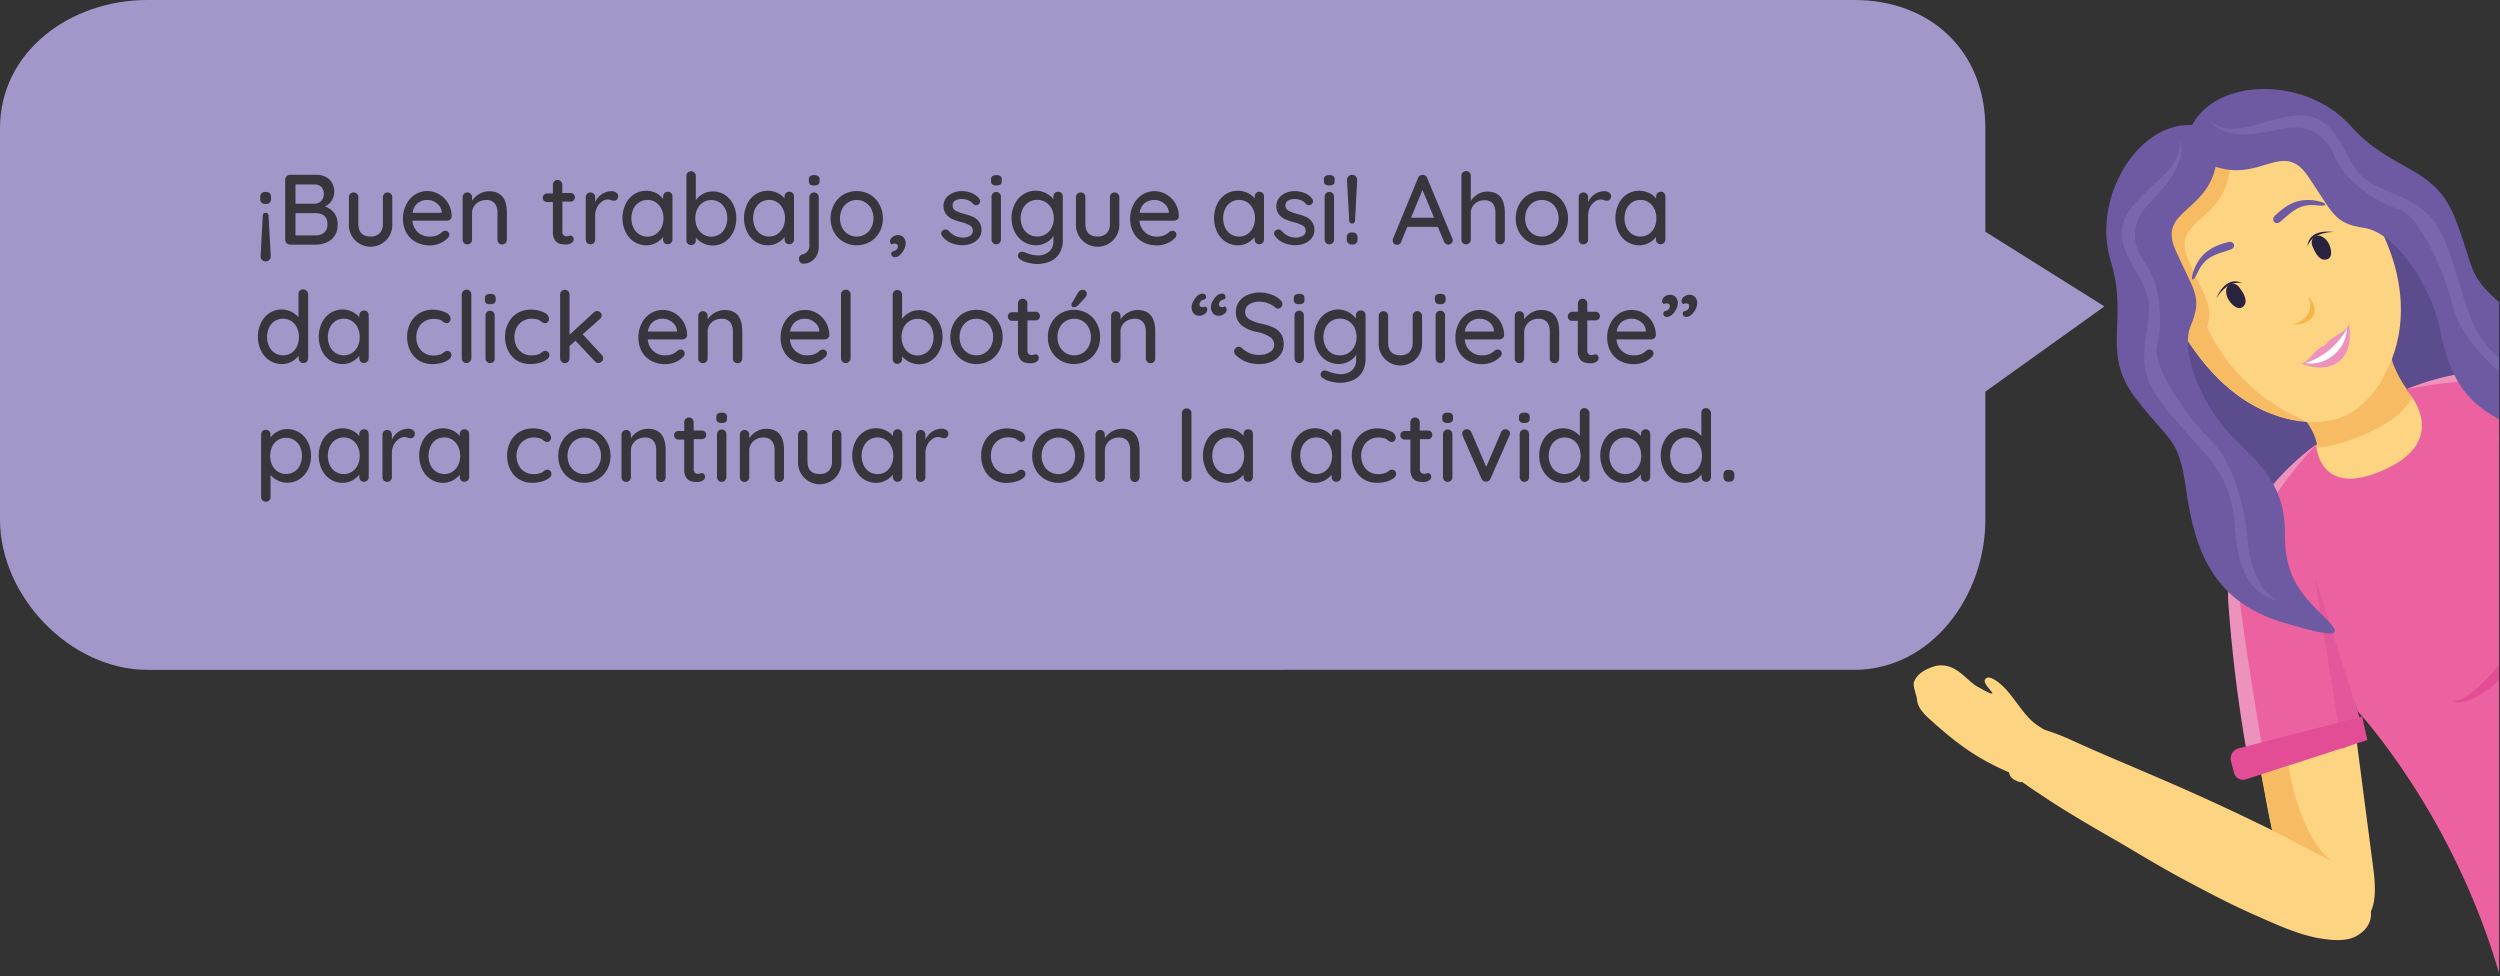 <svg id="Capa_1" data-name="Capa 1" xmlns="http://www.w3.org/2000/svg" xmlns:xlink="http://www.w3.org/1999/xlink" viewBox="0 0 505.2 197.32"><rect x="0" y="0" width="505.2" height="197.32" fill="#333333" stroke="none"/><defs><style>.cls-1{fill:none;}.cls-2{fill:#a397c9;}.cls-3{fill:#1d1d1b;opacity:0.8;}.cls-4{clip-path:url(#clip-path);}.cls-5{fill:#5b4d8d;}.cls-14,.cls-16,.cls-17,.cls-5,.cls-7{fill-rule:evenodd;}.cls-6{fill:#fdd481;}.cls-7,.cls-8{fill:#f7bb64;}.cls-9{fill:#ec62a0;}.cls-10{fill:#e3589b;}.cls-11{fill:#ec92bd;}.cls-12{fill:#e34d95;}.cls-13{fill:#fff;}.cls-14{fill:#f7b447;}.cls-15{fill:#29233f;}.cls-16{fill:#6e5aa3;}.cls-17{fill:#7867ac;}</style><clipPath id="clip-path"><rect class="cls-1" x="369" y="16.12" width="136" height="188.16"/></clipPath></defs><title>Dialogo</title><path class="cls-2" d="M425.26,61.92L401.2,46.83V25.92c0-15.54-11-25.92-26.51-25.92H29.77C14.23,0,0,10.38,0,25.92V105c0,15.54,14.23,30.36,29.77,30.36H374.69c15.54,0,26.51-14.82,26.51-30.36V79.14Z"/><path class="cls-3" d="M54.52,39.06a1.06,1.06,0,0,1,.25.75v0.38a1.06,1.06,0,0,1-.25.75,1,1,0,0,1-.73.27H53.57a1,1,0,0,1-.73-0.27,1.06,1.06,0,0,1-.25-0.75V39.81a1.06,1.06,0,0,1,.25-0.75,1,1,0,0,1,.73-0.27h0.22A1,1,0,0,1,54.52,39.06Zm-0.25,4.57,0.44,8a1.14,1.14,0,0,1-.25.86,1.05,1.05,0,0,1-1.55,0,1.15,1.15,0,0,1-.24-0.86l0.42-8a0.75,0.75,0,0,1,.17-0.48A0.53,0.53,0,0,1,53.67,43,0.57,0.57,0,0,1,54.27,43.63Z"/><path class="cls-3" d="M67.5,43a3.48,3.48,0,0,1,.71,2.27,3.68,3.68,0,0,1-1.29,3.17,5.16,5.16,0,0,1-3.15,1H58.63a1,1,0,0,1-1-1V36.33a1,1,0,0,1,1-1h5.14a3.88,3.88,0,0,1,2.77.9,3.41,3.41,0,0,1,1,2.6A3.2,3.2,0,0,1,67,40.58a3,3,0,0,1-1.34,1.15A4,4,0,0,1,67.5,43Zm-2.58-5.24a2,2,0,0,0-1.43-.49H59.71v3.9h3.82a2,2,0,0,0,1.36-.53A2.24,2.24,0,0,0,64.92,37.74ZM65.51,47a2.14,2.14,0,0,0,.66-1.71q0-2.22-2.52-2.22H59.71v4.5h4A2.6,2.6,0,0,0,65.51,47Z"/><path class="cls-3" d="M79,39.17a1,1,0,0,1,.27.68v5.32a4.39,4.39,0,1,1-8.76,0V39.85a0.94,0.94,0,0,1,.27-0.68,0.89,0.89,0,0,1,.67-0.28,0.92,0.92,0,0,1,.69.28,0.94,0.94,0,0,1,.27.68v5.32q0,2.62,2.46,2.62a2.47,2.47,0,0,0,1.86-.66,2.71,2.71,0,0,0,.64-2V39.85a1,1,0,0,1,.27-0.68,0.9,0.9,0,0,1,.67-0.28A0.92,0.92,0,0,1,79,39.17Z"/><path class="cls-3" d="M91,44.34a1,1,0,0,1-.66.25h-7a3.47,3.47,0,0,0,1.11,2.34,3.4,3.4,0,0,0,2.37.88,3.71,3.71,0,0,0,1.56-.28,3.92,3.92,0,0,0,1.06-.72A1.12,1.12,0,0,1,90,46.63a0.76,0.76,0,0,1,.57.24,0.78,0.78,0,0,1,.23.56,1,1,0,0,1-.4.76,4.7,4.7,0,0,1-1.54,1,5.05,5.05,0,0,1-2,.4A5.79,5.79,0,0,1,84,48.89a4.73,4.73,0,0,1-1.9-1.9,5.63,5.63,0,0,1-.67-2.76,6.07,6.07,0,0,1,.69-2.95,5,5,0,0,1,1.82-2,4.69,4.69,0,0,1,4.83,0,5,5,0,0,1,1.8,1.82,5.2,5.2,0,0,1,.7,2.6A0.86,0.86,0,0,1,91,44.34ZM84.45,41a3.1,3.1,0,0,0-1.08,2h5.9V42.83a2.45,2.45,0,0,0-1-1.74,3,3,0,0,0-1.93-.68A3.09,3.09,0,0,0,84.45,41Z"/><path class="cls-3" d="M102.43,43v5.44a1,1,0,0,1-.27.68,0.92,0.92,0,0,1-.69.28,0.89,0.89,0,0,1-.67-0.28,1,1,0,0,1-.27-0.68V43a3,3,0,0,0-.54-1.88,2.09,2.09,0,0,0-1.76-.7,3,3,0,0,0-1.45.35,2.68,2.68,0,0,0-1,.94A2.39,2.39,0,0,0,95.39,43v5.42a1,1,0,0,1-.27.68,0.92,0.92,0,0,1-.69.28,0.9,0.9,0,0,1-.68-0.27,1,1,0,0,1-.26-0.69V39.85a1,1,0,0,1,.27-0.68,0.89,0.89,0,0,1,.67-0.28,0.92,0.92,0,0,1,.69.28,1,1,0,0,1,.27.68v0.7a4.3,4.3,0,0,1,1.45-1.35,3.84,3.84,0,0,1,2-.55Q102.43,38.65,102.43,43Z"/><path class="cls-3" d="M113.65,40.75v6a0.84,0.84,0,0,0,.9,1,1.44,1.44,0,0,0,.38-0.07,1.46,1.46,0,0,1,.38-0.07,0.55,0.55,0,0,1,.44.22,0.84,0.84,0,0,1-.3,1.28,2,2,0,0,1-1.08.3,4.88,4.88,0,0,1-1.21-.14,1.79,1.79,0,0,1-1-.71,2.86,2.86,0,0,1-.43-1.73v-6h-1.16a0.85,0.85,0,0,1-.88-0.88,0.82,0.82,0,0,1,.25-0.62,0.87,0.87,0,0,1,.63-0.24h1.16V37.33a1,1,0,0,1,.27-0.68,0.92,0.92,0,0,1,.69-0.28,0.89,0.89,0,0,1,.67.28,1,1,0,0,1,.27.68V39h1.66a0.85,0.85,0,0,1,.88.88,0.82,0.82,0,0,1-.25.62,0.87,0.87,0,0,1-.63.24h-1.66Z"/><path class="cls-3" d="M124.53,38.92a0.8,0.8,0,0,1,.38.67,1,1,0,0,1-.25.73,0.83,0.83,0,0,1-.61.25,1.9,1.9,0,0,1-.54-0.12,2.25,2.25,0,0,0-.66-0.14,2,2,0,0,0-1.21.43,3.14,3.14,0,0,0-1,1.18,3.72,3.72,0,0,0-.37,1.67v4.82a0.94,0.94,0,0,1-.27.68,0.92,0.92,0,0,1-.69.28,0.9,0.9,0,0,1-.68-0.27,1,1,0,0,1-.26-0.69V39.85a0.94,0.94,0,0,1,.27-0.68,0.89,0.89,0,0,1,.67-0.28,0.92,0.92,0,0,1,.69.28,0.94,0.94,0,0,1,.27.68v1a3.78,3.78,0,0,1,1.32-1.59,3.54,3.54,0,0,1,2-.63A1.51,1.51,0,0,1,124.53,38.92Z"/><path class="cls-3" d="M135.62,39a1,1,0,0,1,.27.71v8.68a0.94,0.94,0,0,1-.27.68,0.92,0.92,0,0,1-.69.28,0.9,0.9,0,0,1-.68-0.27,1,1,0,0,1-.26-0.69V47.89a4.27,4.27,0,0,1-1.42,1.19,4,4,0,0,1-1.94.49,4.54,4.54,0,0,1-2.47-.7,4.81,4.81,0,0,1-1.74-2,6.57,6.57,0,0,1,0-5.62,4.83,4.83,0,0,1,1.73-2,4.57,4.57,0,0,1,4.39-.26A4.07,4.07,0,0,1,134,40.21V39.73a1,1,0,0,1,.26-0.7,0.88,0.88,0,0,1,.68-0.28A0.93,0.93,0,0,1,135.62,39Zm-3.1,8.31A3.24,3.24,0,0,0,133.66,46a4.27,4.27,0,0,0,.41-1.9,4.23,4.23,0,0,0-.41-1.88,3.32,3.32,0,0,0-1.14-1.33,2.93,2.93,0,0,0-1.67-.49,3,3,0,0,0-1.67.48A3.24,3.24,0,0,0,128,42.21a4.62,4.62,0,0,0,0,3.8,3.24,3.24,0,0,0,1.14,1.32A3.14,3.14,0,0,0,132.52,47.33Z"/><path class="cls-3" d="M146.43,39.35a4.85,4.85,0,0,1,1.73,1.94,6.1,6.1,0,0,1,.63,2.8,6.22,6.22,0,0,1-.63,2.82,4.82,4.82,0,0,1-1.73,2,4.42,4.42,0,0,1-2.42.7,4.21,4.21,0,0,1-1.94-.46A4.53,4.53,0,0,1,140.61,48v0.58a0.94,0.94,0,0,1-.27.68,1,1,0,0,1-1.36,0,0.93,0.93,0,0,1-.27-0.69v-13a1,1,0,0,1,.26-0.69,0.9,0.9,0,0,1,.68-0.27,0.92,0.92,0,0,1,.69.28,0.94,0.94,0,0,1,.27.68v4.88a4,4,0,0,1,1.4-1.24,3.92,3.92,0,0,1,2-.52A4.49,4.49,0,0,1,146.43,39.35Zm-1,8A3.28,3.28,0,0,0,146.56,46a4.3,4.3,0,0,0,.41-1.89,4.24,4.24,0,0,0-.41-1.88,3.22,3.22,0,0,0-1.15-1.32,3,3,0,0,0-1.66-.48,3,3,0,0,0-1.68.48,3.23,3.23,0,0,0-1.15,1.31,4.21,4.21,0,0,0-.41,1.89,4.27,4.27,0,0,0,.41,1.9,3.29,3.29,0,0,0,1.15,1.33,3,3,0,0,0,1.68.49A2.94,2.94,0,0,0,145.41,47.32Z"/><path class="cls-3" d="M160.18,39a1,1,0,0,1,.27.71v8.68a0.94,0.94,0,0,1-.27.68,0.92,0.92,0,0,1-.69.28,0.9,0.9,0,0,1-.68-0.27,1,1,0,0,1-.26-0.69V47.89a4.27,4.27,0,0,1-1.42,1.19,4,4,0,0,1-1.94.49,4.54,4.54,0,0,1-2.47-.7,4.81,4.81,0,0,1-1.74-2,6.57,6.57,0,0,1,0-5.62,4.83,4.83,0,0,1,1.73-2,4.57,4.57,0,0,1,4.39-.26,4.07,4.07,0,0,1,1.45,1.12V39.73a1,1,0,0,1,.26-0.7,0.88,0.88,0,0,1,.68-0.28A0.93,0.93,0,0,1,160.18,39Zm-3.1,8.31A3.24,3.24,0,0,0,158.22,46a4.27,4.27,0,0,0,.41-1.9,4.23,4.23,0,0,0-.41-1.88,3.32,3.32,0,0,0-1.14-1.33,2.93,2.93,0,0,0-1.67-.49,3,3,0,0,0-1.67.48,3.24,3.24,0,0,0-1.14,1.32,4.62,4.62,0,0,0,0,3.8,3.24,3.24,0,0,0,1.14,1.32A3.14,3.14,0,0,0,157.08,47.33Z"/><path class="cls-3" d="M161.7,53a0.86,0.86,0,0,1-.25-0.62V52.25a0.88,0.88,0,0,1,.82-0.86,1.81,1.81,0,0,0,1.28-2V39.85a0.94,0.94,0,0,1,.27-0.68,0.92,0.92,0,0,1,.69-0.28,0.89,0.89,0,0,1,.67.28,1,1,0,0,1,.27.68v10a3.7,3.7,0,0,1-.43,1.82,3.07,3.07,0,0,1-1.15,1.2,3,3,0,0,1-1.54.42A0.84,0.84,0,0,1,161.7,53Zm2-15.79a0.83,0.83,0,0,1-.25-0.67V36.27a0.79,0.79,0,0,1,.27-0.68,1.4,1.4,0,0,1,.83-0.2,1.26,1.26,0,0,1,.81.21,0.83,0.83,0,0,1,.25.67v0.32a0.8,0.8,0,0,1-.26.68,1.35,1.35,0,0,1-.82.2A1.29,1.29,0,0,1,163.66,37.26Z"/><path class="cls-3" d="M177.71,46.93a5.09,5.09,0,0,1-1.91,1.94,5.44,5.44,0,0,1-5.34,0,5.08,5.08,0,0,1-1.91-1.94,5.6,5.6,0,0,1-.7-2.8,5.71,5.71,0,0,1,.7-2.82,5,5,0,0,1,1.91-2,5.44,5.44,0,0,1,5.34,0,5.05,5.05,0,0,1,1.91,2,5.72,5.72,0,0,1,.7,2.82A5.6,5.6,0,0,1,177.71,46.93Zm-1.65-4.73a3.34,3.34,0,0,0-1.22-1.32,3.35,3.35,0,0,0-3.42,0,3.35,3.35,0,0,0-1.22,1.32,4.06,4.06,0,0,0-.45,1.93,4,4,0,0,0,.45,1.9,3.36,3.36,0,0,0,1.22,1.31,3.35,3.35,0,0,0,3.42,0A3.36,3.36,0,0,0,176.06,46a4,4,0,0,0,.45-1.9A4.06,4.06,0,0,0,176.06,42.2Z"/><path class="cls-3" d="M182.69,50.4a3.83,3.83,0,0,1-.81,1.11,1.47,1.47,0,0,1-1,.46,0.89,0.89,0,0,1-.56-0.17,0.58,0.58,0,0,1-.22-0.49,0.47,0.47,0,0,1,.14-0.39,1,1,0,0,1,.33-0.17l0.29-.1a1.07,1.07,0,0,0,.43-0.37,0.92,0.92,0,0,0,.15-0.51,0.49,0.49,0,0,0-.18-0.38,0.67,0.67,0,0,0-.46-0.16,0.9,0.9,0,0,0-.54.16,0.75,0.75,0,0,1-.3-0.25,0.73,0.73,0,0,1-.1-0.41,1.12,1.12,0,0,1,.52-0.85,1.75,1.75,0,0,1,1.06-.37,1.49,1.49,0,0,1,1.16.46,1.83,1.83,0,0,1,.42,1.28A2.67,2.67,0,0,1,182.69,50.4Z"/><path class="cls-3" d="M190.19,47.19a0.81,0.81,0,0,1,.42-0.68,0.78,0.78,0,0,1,.46-0.14,0.92,0.92,0,0,1,.66.3,4.2,4.2,0,0,0,1.29,1,3.69,3.69,0,0,0,1.65.34,2.82,2.82,0,0,0,1.34-.35,1.24,1.24,0,0,0,0-2.11,6.71,6.71,0,0,0-1.73-.66,12.78,12.78,0,0,1-1.86-.63,3.34,3.34,0,0,1-1.25-1,2.81,2.81,0,0,1,0-3.23A3.39,3.39,0,0,1,192.52,39a4.48,4.48,0,0,1,1.85-.38,5.35,5.35,0,0,1,1.91.36,3.59,3.59,0,0,1,1.55,1.1,0.88,0.88,0,0,1,.24.58,0.86,0.86,0,0,1-.32.62,0.72,0.72,0,0,1-.5.18,0.75,0.75,0,0,1-.58-0.24,2.81,2.81,0,0,0-1-.74,3.41,3.41,0,0,0-1.35-.26,2.52,2.52,0,0,0-1.29.31,1.12,1.12,0,0,0-.53,1.05,1.16,1.16,0,0,0,.61,1,7.72,7.72,0,0,0,1.81.66,11.19,11.19,0,0,1,1.76.6,3.08,3.08,0,0,1,1.18,1,2.65,2.65,0,0,1,.48,1.65,2.57,2.57,0,0,1-.54,1.63,3.48,3.48,0,0,1-1.41,1.06,4.68,4.68,0,0,1-1.85.37,6.07,6.07,0,0,1-2.33-.44,4.34,4.34,0,0,1-1.81-1.4A1,1,0,0,1,190.19,47.19Z"/><path class="cls-3" d="M200.52,37.26a0.83,0.83,0,0,1-.25-0.67V36.27a0.79,0.79,0,0,1,.27-0.68,1.39,1.39,0,0,1,.83-0.2,1.26,1.26,0,0,1,.81.21,0.83,0.83,0,0,1,.25.67v0.32a0.81,0.81,0,0,1-.26.68,1.35,1.35,0,0,1-.82.2A1.3,1.3,0,0,1,200.52,37.26ZM202,49.09a0.92,0.92,0,0,1-.69.28,0.89,0.89,0,0,1-.67-0.28,1,1,0,0,1-.27-0.68V39.75a0.94,0.94,0,0,1,.27-0.68,0.89,0.89,0,0,1,.67-0.28,0.92,0.92,0,0,1,.69.28,0.94,0.94,0,0,1,.27.68v8.66A1,1,0,0,1,202,49.09Z"/><path class="cls-3" d="M214.5,39a1,1,0,0,1,.27.71v8.8a5,5,0,0,1-.69,2.71,4.15,4.15,0,0,1-1.87,1.61,6.53,6.53,0,0,1-2.66.52,7.53,7.53,0,0,1-1.87-.28,3.33,3.33,0,0,1-1.37-.58,0.93,0.93,0,0,1-.62-0.8,0.91,0.91,0,0,1,.08-0.32,0.76,0.76,0,0,1,.74-0.5,1.51,1.51,0,0,1,.56.12,7.52,7.52,0,0,0,2.5.62,3.53,3.53,0,0,0,2.45-.77,2.71,2.71,0,0,0,.85-2.11V47.67A3.48,3.48,0,0,1,211.46,49a4.19,4.19,0,0,1-2.09.56,4.72,4.72,0,0,1-2.52-.7,4.87,4.87,0,0,1-1.79-2,6.39,6.39,0,0,1,0-5.62,4.89,4.89,0,0,1,1.78-2,4.64,4.64,0,0,1,2.49-.7,4.55,4.55,0,0,1,3.54,1.72V39.73a1,1,0,0,1,.26-0.7,0.88,0.88,0,0,1,.68-0.28A0.94,0.94,0,0,1,214.5,39Zm-3.17,8.32A3.23,3.23,0,0,0,212.52,46a4.16,4.16,0,0,0,.43-1.91,4.1,4.1,0,0,0-.43-1.9,3.31,3.31,0,0,0-1.19-1.32,3.19,3.19,0,0,0-1.74-.48,3.15,3.15,0,0,0-1.72.48,3.28,3.28,0,0,0-1.19,1.33,4.37,4.37,0,0,0,0,3.78,3.28,3.28,0,0,0,1.19,1.33,3.15,3.15,0,0,0,1.72.48A3.24,3.24,0,0,0,211.33,47.34Z"/><path class="cls-3" d="M225.92,39.17a1,1,0,0,1,.27.68v5.32a4.39,4.39,0,1,1-8.76,0V39.85a1,1,0,0,1,.27-0.68,0.89,0.89,0,0,1,.67-0.28,0.92,0.92,0,0,1,.69.28,1,1,0,0,1,.27.68v5.32q0,2.62,2.46,2.62a2.47,2.47,0,0,0,1.86-.66,2.71,2.71,0,0,0,.64-2V39.85a1,1,0,0,1,.27-0.68,0.89,0.89,0,0,1,.67-0.28A0.92,0.92,0,0,1,225.92,39.17Z"/><path class="cls-3" d="M237.92,44.34a1,1,0,0,1-.66.25h-7a3.48,3.48,0,0,0,1.11,2.34,3.4,3.4,0,0,0,2.37.88,3.72,3.72,0,0,0,1.56-.28,3.92,3.92,0,0,0,1.06-.72,1.13,1.13,0,0,1,.58-0.18,0.76,0.76,0,0,1,.57.24,0.79,0.79,0,0,1,.23.56,1,1,0,0,1-.4.76,4.71,4.71,0,0,1-1.54,1,5.06,5.06,0,0,1-2,.4,5.79,5.79,0,0,1-2.85-.68,4.73,4.73,0,0,1-1.9-1.9,5.63,5.63,0,0,1-.67-2.76,6.08,6.08,0,0,1,.69-2.95,5,5,0,0,1,1.82-2,4.69,4.69,0,0,1,4.83,0,5,5,0,0,1,1.8,1.82,5.2,5.2,0,0,1,.7,2.6A0.86,0.86,0,0,1,237.92,44.34ZM231.38,41a3.1,3.1,0,0,0-1.08,2h5.9V42.83a2.44,2.44,0,0,0-1-1.74,3,3,0,0,0-1.93-.68A3.09,3.09,0,0,0,231.38,41Z"/><path class="cls-3" d="M255.16,39a1,1,0,0,1,.27.71v8.68a1,1,0,0,1-.27.68,0.92,0.92,0,0,1-.69.28,0.9,0.9,0,0,1-.68-0.27,1,1,0,0,1-.26-0.69V47.89a4.28,4.28,0,0,1-1.42,1.19,4,4,0,0,1-1.94.49,4.53,4.53,0,0,1-2.47-.7,4.8,4.8,0,0,1-1.74-2,6.58,6.58,0,0,1,0-5.62,4.83,4.83,0,0,1,1.73-2,4.42,4.42,0,0,1,2.42-.7,4.46,4.46,0,0,1,2,.44,4.09,4.09,0,0,1,1.45,1.12V39.73a1,1,0,0,1,.26-0.7,0.89,0.89,0,0,1,.68-0.28A0.94,0.94,0,0,1,255.16,39Zm-3.1,8.31A3.24,3.24,0,0,0,253.2,46a4.27,4.27,0,0,0,.41-1.9,4.23,4.23,0,0,0-.41-1.88,3.32,3.32,0,0,0-1.14-1.33,2.93,2.93,0,0,0-1.67-.49,3,3,0,0,0-1.67.48,3.24,3.24,0,0,0-1.14,1.32,4.61,4.61,0,0,0,0,3.8,3.24,3.24,0,0,0,1.14,1.32A3.14,3.14,0,0,0,252.05,47.33Z"/><path class="cls-3" d="M257.46,47.19a0.81,0.81,0,0,1,.42-0.68,0.78,0.78,0,0,1,.46-0.14,0.92,0.92,0,0,1,.66.3,4.23,4.23,0,0,0,1.29,1,3.69,3.69,0,0,0,1.65.34,2.82,2.82,0,0,0,1.34-.35,1.14,1.14,0,0,0,.58-1.07,1.15,1.15,0,0,0-.59-1,6.72,6.72,0,0,0-1.73-.66,12.78,12.78,0,0,1-1.86-.63,3.34,3.34,0,0,1-1.25-1,2.81,2.81,0,0,1,0-3.23A3.4,3.4,0,0,1,259.79,39a4.48,4.48,0,0,1,1.85-.38,5.35,5.35,0,0,1,1.91.36,3.58,3.58,0,0,1,1.55,1.1,0.88,0.88,0,0,1,.24.58,0.86,0.86,0,0,1-.32.62,0.72,0.72,0,0,1-.5.18,0.75,0.75,0,0,1-.58-0.24,2.82,2.82,0,0,0-1-.74,3.41,3.41,0,0,0-1.35-.26,2.51,2.51,0,0,0-1.29.31,1.12,1.12,0,0,0-.53,1.05,1.16,1.16,0,0,0,.61,1,7.73,7.73,0,0,0,1.81.66,11.21,11.21,0,0,1,1.76.6,3.06,3.06,0,0,1,1.18,1,2.65,2.65,0,0,1,.48,1.65,2.56,2.56,0,0,1-.54,1.63,3.48,3.48,0,0,1-1.41,1.06,4.68,4.68,0,0,1-1.85.37,6.06,6.06,0,0,1-2.33-.44,4.34,4.34,0,0,1-1.81-1.4A1,1,0,0,1,257.46,47.19Z"/><path class="cls-3" d="M267.79,37.26a0.83,0.83,0,0,1-.25-0.67V36.27a0.79,0.79,0,0,1,.27-0.68,1.39,1.39,0,0,1,.83-0.2,1.26,1.26,0,0,1,.81.21,0.83,0.83,0,0,1,.25.67v0.32a0.81,0.81,0,0,1-.26.68,1.35,1.35,0,0,1-.82.2A1.3,1.3,0,0,1,267.79,37.26Zm1.52,11.83a0.92,0.92,0,0,1-.69.28,0.89,0.89,0,0,1-.67-0.28,1,1,0,0,1-.27-0.68V39.75a0.94,0.94,0,0,1,.27-0.68,0.89,0.89,0,0,1,.67-0.28,0.92,0.92,0,0,1,.69.28,0.94,0.94,0,0,1,.27.68v8.66A1,1,0,0,1,269.32,49.09Z"/><path class="cls-3" d="M272.4,49.1a1.06,1.06,0,0,1-.25-0.75V48a1.06,1.06,0,0,1,.25-0.75,0.94,0.94,0,0,1,.73-0.27h0.22a1,1,0,0,1,.73.27,1.06,1.06,0,0,1,.25.75v0.38a1.07,1.07,0,0,1-.25.75,1,1,0,0,1-.73.27h-0.22A0.94,0.94,0,0,1,272.4,49.1Zm0.25-4.57-0.44-8a1.13,1.13,0,0,1,.25-0.86,1.05,1.05,0,0,1,1.55,0,1.16,1.16,0,0,1,.24.86l-0.42,8a0.76,0.76,0,0,1-.17.48,0.54,0.54,0,0,1-.41.16A0.57,0.57,0,0,1,272.65,44.53Z"/><path class="cls-3" d="M293.58,48.51a0.91,0.91,0,0,1-.9.92,0.84,0.84,0,0,1-.51-0.17,1.2,1.2,0,0,1-.37-0.47l-1.24-2.94h-6.18l-1.22,3a0.87,0.87,0,0,1-.84.62,0.87,0.87,0,0,1-.64-0.22,0.81,0.81,0,0,1-.22-0.6,2.35,2.35,0,0,1,0-.32l5.1-12.36a1.12,1.12,0,0,1,.39-0.49,0.81,0.81,0,0,1,.57-0.13,1,1,0,0,1,.54.16,0.86,0.86,0,0,1,.34.46l5.08,12.2A1.2,1.2,0,0,1,293.58,48.51ZM285.14,44h4.66l-2.34-5.6Z"/><path class="cls-3" d="M304.1,43.07v5.34a0.94,0.94,0,0,1-.27.68,0.92,0.92,0,0,1-.69.28,0.89,0.89,0,0,1-.67-0.28,0.94,0.94,0,0,1-.27-0.68V43.07q0-2.6-2.2-2.6a2.71,2.71,0,0,0-2,.75,2.46,2.46,0,0,0-.78,1.85v5.34a0.94,0.94,0,0,1-.27.68,0.92,0.92,0,0,1-.69.28,0.9,0.9,0,0,1-.68-0.27,1,1,0,0,1-.26-0.69V35.53a0.94,0.94,0,0,1,.27-0.68,0.89,0.89,0,0,1,.67-0.28,0.92,0.92,0,0,1,.69.28,0.94,0.94,0,0,1,.27.68v5.06a4.27,4.27,0,0,1,1.4-1.33,3.62,3.62,0,0,1,1.92-.55Q304.1,38.71,304.1,43.07Z"/><path class="cls-3" d="M316.16,46.93a5.09,5.09,0,0,1-1.91,1.94,5.44,5.44,0,0,1-5.34,0A5.08,5.08,0,0,1,307,46.93a5.59,5.59,0,0,1-.7-2.8,5.7,5.7,0,0,1,.7-2.82,5,5,0,0,1,1.91-2,5.44,5.44,0,0,1,5.34,0,5.05,5.05,0,0,1,1.91,2,5.71,5.71,0,0,1,.7,2.82A5.6,5.6,0,0,1,316.16,46.93Zm-1.65-4.73a3.34,3.34,0,0,0-1.22-1.32,3.35,3.35,0,0,0-3.42,0,3.34,3.34,0,0,0-1.22,1.32,4.06,4.06,0,0,0-.45,1.93,4,4,0,0,0,.45,1.9,3.36,3.36,0,0,0,1.22,1.31,3.35,3.35,0,0,0,3.42,0A3.35,3.35,0,0,0,314.51,46a4,4,0,0,0,.45-1.9A4.06,4.06,0,0,0,314.51,42.2Z"/><path class="cls-3" d="M325.18,38.92a0.8,0.8,0,0,1,.38.67,1,1,0,0,1-.25.73,0.83,0.83,0,0,1-.61.25,1.91,1.91,0,0,1-.54-0.12,2.25,2.25,0,0,0-.66-0.14,2,2,0,0,0-1.21.43,3.14,3.14,0,0,0-1,1.18,3.72,3.72,0,0,0-.37,1.67v4.82a0.94,0.94,0,0,1-.27.68,0.92,0.92,0,0,1-.69.28,0.9,0.9,0,0,1-.68-0.27,1,1,0,0,1-.26-0.69V39.85a0.94,0.94,0,0,1,.27-0.68,0.89,0.89,0,0,1,.67-0.28,0.92,0.92,0,0,1,.69.28,0.94,0.94,0,0,1,.27.68v1a3.78,3.78,0,0,1,1.32-1.59,3.55,3.55,0,0,1,2-.63A1.52,1.52,0,0,1,325.18,38.92Z"/><path class="cls-3" d="M336.27,39a1,1,0,0,1,.27.71v8.68a1,1,0,0,1-.27.68,0.92,0.92,0,0,1-.69.28,0.9,0.9,0,0,1-.68-0.27,1,1,0,0,1-.26-0.69V47.89a4.29,4.29,0,0,1-1.42,1.19,4,4,0,0,1-1.94.49,4.53,4.53,0,0,1-2.47-.7,4.8,4.8,0,0,1-1.74-2,6.58,6.58,0,0,1,0-5.62,4.83,4.83,0,0,1,1.73-2,4.42,4.42,0,0,1,2.42-.7,4.47,4.47,0,0,1,2,.44,4.09,4.09,0,0,1,1.45,1.12V39.73a1,1,0,0,1,.26-0.7,0.88,0.88,0,0,1,.68-0.28A0.94,0.94,0,0,1,336.27,39Zm-3.1,8.31A3.25,3.25,0,0,0,334.31,46a4.29,4.29,0,0,0,.41-1.9,4.24,4.24,0,0,0-.41-1.88,3.33,3.33,0,0,0-1.14-1.33,2.93,2.93,0,0,0-1.67-.49,3,3,0,0,0-1.67.48,3.24,3.24,0,0,0-1.14,1.32,4.61,4.61,0,0,0,0,3.8,3.24,3.24,0,0,0,1.14,1.32A3.14,3.14,0,0,0,333.17,47.33Z"/><path class="cls-3" d="M62,58.84a0.93,0.93,0,0,1,.27.69V72.41a1,1,0,0,1-.27.68,0.92,0.92,0,0,1-.69.28,0.9,0.9,0,0,1-.68-0.27,1,1,0,0,1-.26-0.69V71.85a4.06,4.06,0,0,1-1.41,1.22,4,4,0,0,1-2,.5,4.48,4.48,0,0,1-2.46-.7,4.9,4.9,0,0,1-1.74-2,6.07,6.07,0,0,1-.64-2.81,6.16,6.16,0,0,1,.63-2.81,4.83,4.83,0,0,1,1.73-2,4.55,4.55,0,0,1,4.38-.26,4.21,4.21,0,0,1,1.46,1.14v-4.7a1,1,0,0,1,.26-0.69,0.9,0.9,0,0,1,.68-0.27A0.93,0.93,0,0,1,62,58.84Zm-3.1,12.49A3.24,3.24,0,0,0,60,70a4.58,4.58,0,0,0,0-3.79,3.23,3.23,0,0,0-1.14-1.33,3.14,3.14,0,0,0-3.34,0,3.23,3.23,0,0,0-1.14,1.33,4.58,4.58,0,0,0,0,3.79,3.24,3.24,0,0,0,1.14,1.32A3.14,3.14,0,0,0,58.86,71.33Z"/><path class="cls-3" d="M74.24,63a1,1,0,0,1,.27.71v8.68a0.94,0.94,0,0,1-.27.68,0.92,0.92,0,0,1-.69.28,0.9,0.9,0,0,1-.68-0.27,1,1,0,0,1-.26-0.69V71.89a4.27,4.27,0,0,1-1.42,1.19,4,4,0,0,1-1.94.49,4.54,4.54,0,0,1-2.47-.7,4.81,4.81,0,0,1-1.74-2,6.57,6.57,0,0,1,0-5.62,4.83,4.83,0,0,1,1.73-2,4.57,4.57,0,0,1,4.39-.26,4.07,4.07,0,0,1,1.45,1.12V63.73a1,1,0,0,1,.26-0.7,0.88,0.88,0,0,1,.68-0.28A0.93,0.93,0,0,1,74.24,63Zm-3.1,8.31A3.24,3.24,0,0,0,72.28,70a4.27,4.27,0,0,0,.41-1.9,4.23,4.23,0,0,0-.41-1.88,3.32,3.32,0,0,0-1.14-1.33,2.93,2.93,0,0,0-1.67-.49,3,3,0,0,0-1.67.48,3.24,3.24,0,0,0-1.14,1.32,4.62,4.62,0,0,0,0,3.8,3.24,3.24,0,0,0,1.14,1.32A3.14,3.14,0,0,0,71.14,71.33Z"/><path class="cls-3" d="M90.06,63.15a1.49,1.49,0,0,1,1,1.28,0.94,0.94,0,0,1-.22.61,0.69,0.69,0,0,1-.56.27,0.87,0.87,0,0,1-.41-0.08A4.31,4.31,0,0,1,89.51,65a2.18,2.18,0,0,0-.38-0.28,2.64,2.64,0,0,0-.68-0.2,4.51,4.51,0,0,0-.8-0.08,3.51,3.51,0,0,0-1.84.48,3.27,3.27,0,0,0-1.24,1.33,4.05,4.05,0,0,0-.44,1.89,4.1,4.1,0,0,0,.43,1.9,3.25,3.25,0,0,0,1.21,1.32,3.33,3.33,0,0,0,1.78.48,3.77,3.77,0,0,0,1.68-.32,4,4,0,0,0,.38-0.26A2.37,2.37,0,0,1,90,71a0.78,0.78,0,0,1,.37-0.08,0.81,0.81,0,0,1,.63.25,0.92,0.92,0,0,1,.23.65,1.11,1.11,0,0,1-.53.83,4.25,4.25,0,0,1-1.42.67,6.78,6.78,0,0,1-1.91.26,5,5,0,0,1-2.68-.71,4.75,4.75,0,0,1-1.79-2,6.11,6.11,0,0,1-.63-2.79,5.88,5.88,0,0,1,.66-2.79,4.91,4.91,0,0,1,1.84-2,5.13,5.13,0,0,1,2.7-.71A6.11,6.11,0,0,1,90.06,63.15Z"/><path class="cls-3" d="M94.93,73.09a0.93,0.93,0,0,1-.68.28,0.89,0.89,0,0,1-.67-0.28,1,1,0,0,1-.27-0.68V59.53a1,1,0,0,1,1-1,0.89,0.89,0,0,1,.67.28,1,1,0,0,1,.27.68V72.41A0.93,0.93,0,0,1,94.93,73.09Z"/><path class="cls-3" d="M98.22,61.26A0.83,0.83,0,0,1,98,60.59V60.27a0.79,0.79,0,0,1,.27-0.68,1.4,1.4,0,0,1,.83-0.2,1.25,1.25,0,0,1,.81.21,0.83,0.83,0,0,1,.25.67v0.32a0.81,0.81,0,0,1-.26.68,1.35,1.35,0,0,1-.82.2A1.29,1.29,0,0,1,98.22,61.26Zm1.52,11.83a0.92,0.92,0,0,1-.69.28,0.89,0.89,0,0,1-.67-0.28,1,1,0,0,1-.27-0.68V63.75a0.94,0.94,0,0,1,.27-0.68A0.89,0.89,0,0,1,99,62.79a0.92,0.92,0,0,1,.69.28,0.94,0.94,0,0,1,.27.68v8.66A1,1,0,0,1,99.74,73.09Z"/><path class="cls-3" d="M109.94,63.15a1.49,1.49,0,0,1,1,1.28,0.94,0.94,0,0,1-.22.61,0.69,0.69,0,0,1-.56.27,0.87,0.87,0,0,1-.41-0.08,4.31,4.31,0,0,1-.41-0.26,2.18,2.18,0,0,0-.38-0.28,2.64,2.64,0,0,0-.68-0.2,4.51,4.51,0,0,0-.8-0.08,3.51,3.51,0,0,0-1.84.48,3.27,3.27,0,0,0-1.24,1.33,4.05,4.05,0,0,0-.44,1.89,4.1,4.1,0,0,0,.43,1.9,3.25,3.25,0,0,0,1.21,1.32,3.33,3.33,0,0,0,1.78.48,3.77,3.77,0,0,0,1.68-.32,4,4,0,0,0,.38-0.26,2.37,2.37,0,0,1,.35-0.24,0.78,0.78,0,0,1,.37-0.08,0.81,0.81,0,0,1,.63.25,0.92,0.92,0,0,1,.23.65,1.11,1.11,0,0,1-.53.83,4.25,4.25,0,0,1-1.42.67,6.78,6.78,0,0,1-1.91.26,5,5,0,0,1-2.68-.71,4.75,4.75,0,0,1-1.79-2,6.11,6.11,0,0,1-.63-2.79,5.88,5.88,0,0,1,.66-2.79,4.91,4.91,0,0,1,1.84-2,5.13,5.13,0,0,1,2.7-.71A6.11,6.11,0,0,1,109.94,63.15Z"/><path class="cls-3" d="M121.89,72.41a0.85,0.85,0,0,1-.31.67,1,1,0,0,1-.65.27,0.85,0.85,0,0,1-.7-0.32l-3.94-4.18-1.2,1.08v2.48a1,1,0,0,1-.27.68,0.89,0.89,0,0,1-.67.28,0.92,0.92,0,0,1-.69-0.28,1,1,0,0,1-.27-0.68V59.53a1,1,0,0,1,.27-0.68,0.92,0.92,0,0,1,.69-0.28,0.89,0.89,0,0,1,.67.28,1,1,0,0,1,.27.68v8.12l4.9-4.5a1.05,1.05,0,0,1,.7-0.3,0.85,0.85,0,0,1,.62.29,0.87,0.87,0,0,1,.28.61,0.93,0.93,0,0,1-.38.72l-3.46,3.08,3.84,4.16A1,1,0,0,1,121.89,72.41Z"/><path class="cls-3" d="M138.57,68.34a1,1,0,0,1-.66.25h-7A3.47,3.47,0,0,0,132,70.93a3.4,3.4,0,0,0,2.37.88,3.71,3.71,0,0,0,1.56-.28,3.92,3.92,0,0,0,1.06-.72,1.12,1.12,0,0,1,.58-0.18,0.76,0.76,0,0,1,.57.24,0.78,0.78,0,0,1,.23.56,1,1,0,0,1-.4.76,4.7,4.7,0,0,1-1.54,1,5.05,5.05,0,0,1-2,.4,5.79,5.79,0,0,1-2.85-.68,4.73,4.73,0,0,1-1.9-1.9,5.63,5.63,0,0,1-.67-2.76,6.07,6.07,0,0,1,.69-2.95,5,5,0,0,1,1.82-2,4.69,4.69,0,0,1,4.83,0,5,5,0,0,1,1.8,1.82,5.2,5.2,0,0,1,.7,2.6A0.86,0.86,0,0,1,138.57,68.34ZM132,65a3.1,3.1,0,0,0-1.08,2h5.9V66.83a2.45,2.45,0,0,0-1-1.74,3,3,0,0,0-1.93-.68A3.09,3.09,0,0,0,132,65Z"/><path class="cls-3" d="M150,67v5.44a1,1,0,0,1-.27.68,0.92,0.92,0,0,1-.69.28,0.89,0.89,0,0,1-.67-0.28,1,1,0,0,1-.27-0.68V67a3,3,0,0,0-.54-1.88,2.09,2.09,0,0,0-1.76-.7,3,3,0,0,0-1.45.35,2.68,2.68,0,0,0-1,.94A2.39,2.39,0,0,0,143,67v5.42a1,1,0,0,1-.27.68,0.92,0.92,0,0,1-.69.28,0.9,0.9,0,0,1-.68-0.27,1,1,0,0,1-.26-0.69V63.85a1,1,0,0,1,.27-0.68,0.89,0.89,0,0,1,.67-0.28,0.92,0.92,0,0,1,.69.28,1,1,0,0,1,.27.68v0.7a4.3,4.3,0,0,1,1.45-1.35,3.84,3.84,0,0,1,2-.55Q150,62.65,150,67Z"/><path class="cls-3" d="M167.29,68.34a1,1,0,0,1-.66.25h-7a3.47,3.47,0,0,0,1.11,2.34,3.4,3.4,0,0,0,2.37.88,3.71,3.71,0,0,0,1.56-.28,3.92,3.92,0,0,0,1.06-.72,1.12,1.12,0,0,1,.58-0.18,0.76,0.76,0,0,1,.57.24,0.78,0.78,0,0,1,.23.56,1,1,0,0,1-.4.76,4.7,4.7,0,0,1-1.54,1,5.05,5.05,0,0,1-2,.4,5.79,5.79,0,0,1-2.85-.68,4.73,4.73,0,0,1-1.9-1.9,5.63,5.63,0,0,1-.67-2.76,6.07,6.07,0,0,1,.69-2.95,5,5,0,0,1,1.82-2,4.69,4.69,0,0,1,4.83,0,5,5,0,0,1,1.8,1.82,5.2,5.2,0,0,1,.7,2.6A0.86,0.86,0,0,1,167.29,68.34ZM160.75,65a3.1,3.1,0,0,0-1.08,2h5.9V66.83a2.45,2.45,0,0,0-1-1.74,3,3,0,0,0-1.93-.68A3.09,3.09,0,0,0,160.75,65Z"/><path class="cls-3" d="M171.57,73.09a0.93,0.93,0,0,1-.68.28,0.89,0.89,0,0,1-.67-0.28,1,1,0,0,1-.27-0.68V59.53a1,1,0,0,1,1-1,0.89,0.89,0,0,1,.67.28,1,1,0,0,1,.27.68V72.41A0.93,0.93,0,0,1,171.57,73.09Z"/><path class="cls-3" d="M188.11,63.35a4.85,4.85,0,0,1,1.73,1.94,6.1,6.1,0,0,1,.63,2.8,6.22,6.22,0,0,1-.63,2.82,4.82,4.82,0,0,1-1.73,2,4.42,4.42,0,0,1-2.42.7,4.21,4.21,0,0,1-1.94-.46A4.53,4.53,0,0,1,182.29,72v0.58a0.94,0.94,0,0,1-.27.68,1,1,0,0,1-1.36,0,0.93,0.93,0,0,1-.27-0.69v-13a1,1,0,0,1,.26-0.69,0.9,0.9,0,0,1,.68-0.27,0.92,0.92,0,0,1,.69.28,0.94,0.94,0,0,1,.27.68v4.88a4,4,0,0,1,1.4-1.24,3.92,3.92,0,0,1,2-.52A4.49,4.49,0,0,1,188.11,63.35Zm-1,8A3.28,3.28,0,0,0,188.24,70a4.3,4.3,0,0,0,.41-1.89,4.24,4.24,0,0,0-.41-1.88,3.22,3.22,0,0,0-1.15-1.32,3,3,0,0,0-1.66-.48,3,3,0,0,0-1.68.48,3.23,3.23,0,0,0-1.15,1.31,4.21,4.21,0,0,0-.41,1.89,4.27,4.27,0,0,0,.41,1.9,3.29,3.29,0,0,0,1.15,1.33,3,3,0,0,0,1.68.49A2.94,2.94,0,0,0,187.09,71.32Z"/><path class="cls-3" d="M201.89,70.93A5.09,5.09,0,0,1,200,72.87a5.44,5.44,0,0,1-5.34,0,5.09,5.09,0,0,1-1.91-1.94,5.6,5.6,0,0,1-.7-2.8,5.71,5.71,0,0,1,.7-2.82,5.05,5.05,0,0,1,1.91-2,5.44,5.44,0,0,1,5.34,0,5.05,5.05,0,0,1,1.91,2,5.71,5.71,0,0,1,.7,2.82A5.6,5.6,0,0,1,201.89,70.93Zm-1.65-4.73A3.35,3.35,0,0,0,199,64.88a3.35,3.35,0,0,0-3.42,0,3.34,3.34,0,0,0-1.22,1.32,4.06,4.06,0,0,0-.45,1.93,4,4,0,0,0,.45,1.9,3.35,3.35,0,0,0,1.22,1.31,3.35,3.35,0,0,0,3.42,0A3.36,3.36,0,0,0,200.24,70a4,4,0,0,0,.45-1.9A4.06,4.06,0,0,0,200.24,66.2Z"/><path class="cls-3" d="M207.63,64.75v6a0.84,0.84,0,0,0,.9,1,1.44,1.44,0,0,0,.38-0.07,1.46,1.46,0,0,1,.38-0.07,0.55,0.55,0,0,1,.44.22,0.84,0.84,0,0,1-.3,1.28,2,2,0,0,1-1.08.3,4.88,4.88,0,0,1-1.21-.14,1.79,1.79,0,0,1-1-.71,2.86,2.86,0,0,1-.43-1.73v-6h-1.16a0.85,0.85,0,0,1-.88-0.88,0.82,0.82,0,0,1,.25-0.62,0.87,0.87,0,0,1,.63-0.24h1.16V61.33a1,1,0,0,1,.27-0.68,0.92,0.92,0,0,1,.69-0.28,0.89,0.89,0,0,1,.67.28,1,1,0,0,1,.27.68V63h1.66a0.85,0.85,0,0,1,.88.88,0.82,0.82,0,0,1-.25.62,0.87,0.87,0,0,1-.63.24h-1.66Z"/><path class="cls-3" d="M221.61,70.93a5.09,5.09,0,0,1-1.91,1.94,5.44,5.44,0,0,1-5.34,0,5.08,5.08,0,0,1-1.91-1.94,5.6,5.6,0,0,1-.7-2.8,5.71,5.71,0,0,1,.7-2.82,5,5,0,0,1,1.91-2,5.44,5.44,0,0,1,5.34,0,5.05,5.05,0,0,1,1.91,2,5.72,5.72,0,0,1,.7,2.82A5.6,5.6,0,0,1,221.61,70.93ZM220,66.2a3.34,3.34,0,0,0-1.22-1.32,3.35,3.35,0,0,0-3.42,0,3.35,3.35,0,0,0-1.22,1.32,4.06,4.06,0,0,0-.45,1.93,4,4,0,0,0,.45,1.9,3.36,3.36,0,0,0,1.22,1.31,3.35,3.35,0,0,0,3.42,0A3.36,3.36,0,0,0,220,70a4,4,0,0,0,.45-1.9A4.06,4.06,0,0,0,220,66.2Zm-3.33-4.25a0.41,0.41,0,0,1-.16-0.38,0.72,0.72,0,0,1,.12-0.36l1.18-2a1.57,1.57,0,0,1,.39-0.46,0.84,0.84,0,0,1,.53-0.18,0.91,0.91,0,0,1,.67.23,0.77,0.77,0,0,1,.21.61,1.05,1.05,0,0,1-.3.7l-1.5,1.64a1.08,1.08,0,0,1-.8.32A0.57,0.57,0,0,1,216.63,61.95Z"/><path class="cls-3" d="M233.45,67v5.44a1,1,0,0,1-.27.68,0.92,0.92,0,0,1-.69.28,0.89,0.89,0,0,1-.67-0.28,1,1,0,0,1-.27-0.68V67a3,3,0,0,0-.54-1.88,2.09,2.09,0,0,0-1.76-.7,3,3,0,0,0-1.45.35,2.68,2.68,0,0,0-1,.94,2.39,2.39,0,0,0-.37,1.29v5.42a1,1,0,0,1-.27.68,0.92,0.92,0,0,1-.69.28,0.9,0.9,0,0,1-.68-0.27,1,1,0,0,1-.26-0.69V63.85a1,1,0,0,1,.27-0.68,0.89,0.89,0,0,1,.67-0.28,0.92,0.92,0,0,1,.69.28,1,1,0,0,1,.27.68v0.7a4.3,4.3,0,0,1,1.45-1.35,3.84,3.84,0,0,1,2-.55Q233.45,62.65,233.45,67Z"/><path class="cls-3" d="M241.13,60.9a3.66,3.66,0,0,1,.81-1.1,1.49,1.49,0,0,1,1-.45,0.64,0.64,0,0,1,.78.66,0.46,0.46,0,0,1-.13.37,0.91,0.91,0,0,1-.33.17l-0.3.1a1,1,0,0,0-.56.9,0.47,0.47,0,0,0,.17.37,0.66,0.66,0,0,0,.45.15,1,1,0,0,0,.56-0.14,0.76,0.76,0,0,1,.3.25,0.6,0.6,0,0,1,.08.39,1.06,1.06,0,0,1-.51.87,1.79,1.79,0,0,1-1.07.37,1.5,1.5,0,0,1-1.15-.46,1.83,1.83,0,0,1-.43-1.3A2.66,2.66,0,0,1,241.13,60.9Zm3.92,0a3.66,3.66,0,0,1,.81-1.1,1.49,1.49,0,0,1,1-.45,0.64,0.64,0,0,1,.78.66,0.46,0.46,0,0,1-.13.37,0.91,0.91,0,0,1-.33.17l-0.3.1a1,1,0,0,0-.56.9,0.47,0.47,0,0,0,.17.37,0.66,0.66,0,0,0,.45.15,1,1,0,0,0,.56-0.14,0.76,0.76,0,0,1,.3.25,0.6,0.6,0,0,1,.08.39,1.06,1.06,0,0,1-.51.87,1.8,1.8,0,0,1-1.07.37,1.5,1.5,0,0,1-1.15-.46,1.83,1.83,0,0,1-.43-1.3A2.66,2.66,0,0,1,245,60.9Z"/><path class="cls-3" d="M251.95,73.16a6.57,6.57,0,0,1-2.14-1.33,1.06,1.06,0,0,1-.42-0.82,0.91,0.91,0,0,1,.28-0.65,0.89,0.89,0,0,1,.66-0.29,0.83,0.83,0,0,1,.58.22,5.55,5.55,0,0,0,1.65,1.09,5,5,0,0,0,1.93.35,3.75,3.75,0,0,0,2.13-.58,1.71,1.71,0,0,0,.87-1.46,1.88,1.88,0,0,0-.87-1.61,7.77,7.77,0,0,0-2.59-1,6.88,6.88,0,0,1-3.17-1.38,3.33,3.33,0,0,1-1.11-2.66,3.53,3.53,0,0,1,.62-2.07,4,4,0,0,1,1.72-1.37,6.15,6.15,0,0,1,2.48-.48,6.8,6.8,0,0,1,2.34.4,4.94,4.94,0,0,1,1.78,1.06,1.14,1.14,0,0,1,.46.86,0.89,0.89,0,0,1-.27.64,0.87,0.87,0,0,1-.65.28,0.66,0.66,0,0,1-.46-0.16,4.16,4.16,0,0,0-1.44-.88,4.82,4.82,0,0,0-1.76-.36,3.67,3.67,0,0,0-2.13.55,1.77,1.77,0,0,0,0,3,7.42,7.42,0,0,0,2.35.88,12.51,12.51,0,0,1,2.55.8,3.59,3.59,0,0,1,1.53,1.28,3.83,3.83,0,0,1,.54,2.14,3.43,3.43,0,0,1-.65,2.06,4.28,4.28,0,0,1-1.77,1.4,6,6,0,0,1-2.46.5A7.49,7.49,0,0,1,251.95,73.16Z"/><path class="cls-3" d="M261.7,61.26a0.83,0.83,0,0,1-.25-0.67V60.27a0.79,0.79,0,0,1,.27-0.68,1.4,1.4,0,0,1,.83-0.2,1.25,1.25,0,0,1,.81.21,0.83,0.83,0,0,1,.25.67v0.32a0.81,0.81,0,0,1-.26.68,1.35,1.35,0,0,1-.82.2A1.29,1.29,0,0,1,261.7,61.26Zm1.52,11.83a0.92,0.92,0,0,1-.69.28,0.89,0.89,0,0,1-.67-0.28,1,1,0,0,1-.27-0.68V63.75a0.94,0.94,0,0,1,.27-0.68,0.89,0.89,0,0,1,.67-0.28,0.92,0.92,0,0,1,.69.28,0.94,0.94,0,0,1,.27.68v8.66A1,1,0,0,1,263.22,73.09Z"/><path class="cls-3" d="M275.68,63a1,1,0,0,1,.27.71v8.8a5,5,0,0,1-.69,2.71,4.14,4.14,0,0,1-1.87,1.61,6.53,6.53,0,0,1-2.66.52,7.54,7.54,0,0,1-1.87-.28,3.33,3.33,0,0,1-1.37-.58,0.93,0.93,0,0,1-.62-0.8,0.91,0.91,0,0,1,.08-0.32,0.76,0.76,0,0,1,.74-0.5,1.51,1.51,0,0,1,.56.12,7.51,7.51,0,0,0,2.5.62,3.53,3.53,0,0,0,2.45-.77,2.71,2.71,0,0,0,.85-2.11V71.67A3.48,3.48,0,0,1,272.64,73a4.18,4.18,0,0,1-2.09.56,4.72,4.72,0,0,1-2.52-.7,4.86,4.86,0,0,1-1.79-2,6.39,6.39,0,0,1,0-5.62,4.89,4.89,0,0,1,1.78-2,4.64,4.64,0,0,1,2.49-.7A4.55,4.55,0,0,1,274,64.37V63.73a1,1,0,0,1,.26-0.7,0.89,0.89,0,0,1,.68-0.28A0.93,0.93,0,0,1,275.68,63Zm-3.17,8.32A3.23,3.23,0,0,0,273.7,70a4.18,4.18,0,0,0,.43-1.91,4.12,4.12,0,0,0-.43-1.9,3.31,3.31,0,0,0-1.19-1.32,3.19,3.19,0,0,0-1.74-.48,3.15,3.15,0,0,0-1.72.48,3.29,3.29,0,0,0-1.19,1.33,4.37,4.37,0,0,0,0,3.78A3.29,3.29,0,0,0,269,71.33a3.15,3.15,0,0,0,1.72.48A3.24,3.24,0,0,0,272.51,71.34Z"/><path class="cls-3" d="M287.1,63.17a1,1,0,0,1,.27.68v5.32a4.39,4.39,0,1,1-8.76,0V63.85a0.94,0.94,0,0,1,.27-0.68,0.89,0.89,0,0,1,.67-0.28,0.92,0.92,0,0,1,.69.28,0.94,0.94,0,0,1,.27.68v5.32q0,2.62,2.46,2.62a2.47,2.47,0,0,0,1.86-.66,2.71,2.71,0,0,0,.64-2V63.85a1,1,0,0,1,.27-0.68,0.9,0.9,0,0,1,.67-0.28A0.92,0.92,0,0,1,287.1,63.17Z"/><path class="cls-3" d="M290.22,61.26a0.83,0.83,0,0,1-.25-0.67V60.27a0.79,0.79,0,0,1,.27-0.68,1.4,1.4,0,0,1,.83-0.2,1.25,1.25,0,0,1,.81.21,0.83,0.83,0,0,1,.25.67v0.32a0.81,0.81,0,0,1-.26.68,1.35,1.35,0,0,1-.82.2A1.29,1.29,0,0,1,290.22,61.26Zm1.52,11.83a0.92,0.92,0,0,1-.69.28,0.89,0.89,0,0,1-.67-0.28,1,1,0,0,1-.27-0.68V63.75a0.94,0.94,0,0,1,.27-0.68,0.89,0.89,0,0,1,.67-0.28,0.92,0.92,0,0,1,.69.28,0.94,0.94,0,0,1,.27.68v8.66A1,1,0,0,1,291.74,73.09Z"/><path class="cls-3" d="M303.65,68.34a1,1,0,0,1-.66.25h-7a3.47,3.47,0,0,0,1.11,2.34,3.4,3.4,0,0,0,2.37.88,3.72,3.72,0,0,0,1.56-.28,3.92,3.92,0,0,0,1.06-.72,1.13,1.13,0,0,1,.58-0.18,0.76,0.76,0,0,1,.57.24,0.78,0.78,0,0,1,.23.56,1,1,0,0,1-.4.76,4.7,4.7,0,0,1-1.54,1,5.06,5.06,0,0,1-2,.4,5.79,5.79,0,0,1-2.85-.68,4.73,4.73,0,0,1-1.9-1.9,5.63,5.63,0,0,1-.67-2.76,6.07,6.07,0,0,1,.69-2.95,5,5,0,0,1,1.82-2,4.69,4.69,0,0,1,4.83,0,5,5,0,0,1,1.8,1.82,5.2,5.2,0,0,1,.7,2.6A0.86,0.86,0,0,1,303.65,68.34ZM297.11,65A3.1,3.1,0,0,0,296,67h5.9V66.83a2.44,2.44,0,0,0-.95-1.74,3,3,0,0,0-1.93-.68A3.09,3.09,0,0,0,297.11,65Z"/><path class="cls-3" d="M315.08,67v5.44a1,1,0,0,1-.27.68,0.92,0.92,0,0,1-.69.28,0.89,0.89,0,0,1-.67-0.28,0.94,0.94,0,0,1-.27-0.68V67a3,3,0,0,0-.54-1.88,2.09,2.09,0,0,0-1.76-.7,3,3,0,0,0-1.45.35,2.67,2.67,0,0,0-1,.94A2.38,2.38,0,0,0,308,67v5.42a0.94,0.94,0,0,1-.27.68,0.92,0.92,0,0,1-.69.28,0.9,0.9,0,0,1-.68-0.27,1,1,0,0,1-.26-0.69V63.85a0.94,0.94,0,0,1,.27-0.68,0.89,0.89,0,0,1,.67-0.28,0.92,0.92,0,0,1,.69.28,0.94,0.94,0,0,1,.27.68v0.7a4.31,4.31,0,0,1,1.45-1.35,3.84,3.84,0,0,1,2-.55Q315.08,62.65,315.08,67Z"/><path class="cls-3" d="M320.76,64.75v6a0.84,0.84,0,0,0,.9,1,1.44,1.44,0,0,0,.38-0.07,1.46,1.46,0,0,1,.38-0.07,0.55,0.55,0,0,1,.44.22,0.84,0.84,0,0,1-.3,1.28,2,2,0,0,1-1.08.3,4.89,4.89,0,0,1-1.21-.14,1.79,1.79,0,0,1-1-.71,2.86,2.86,0,0,1-.43-1.73v-6H317.7a0.85,0.85,0,0,1-.88-0.88,0.82,0.82,0,0,1,.25-0.62A0.87,0.87,0,0,1,317.7,63h1.16V61.33a1,1,0,0,1,.27-0.68,0.92,0.92,0,0,1,.69-0.28,0.89,0.89,0,0,1,.67.28,1,1,0,0,1,.27.68V63h1.66a0.85,0.85,0,0,1,.88.88,0.82,0.82,0,0,1-.25.62,0.88,0.88,0,0,1-.63.24h-1.66Z"/><path class="cls-3" d="M334.32,68.34a1,1,0,0,1-.66.25h-7a3.47,3.47,0,0,0,1.11,2.34,3.4,3.4,0,0,0,2.37.88,3.72,3.72,0,0,0,1.56-.28,3.92,3.92,0,0,0,1.06-.72,1.13,1.13,0,0,1,.58-0.18,0.76,0.76,0,0,1,.57.24,0.78,0.78,0,0,1,.23.56,1,1,0,0,1-.4.76,4.7,4.7,0,0,1-1.54,1,5.06,5.06,0,0,1-2,.4,5.79,5.79,0,0,1-2.85-.68,4.74,4.74,0,0,1-1.9-1.9,5.63,5.63,0,0,1-.67-2.76,6.08,6.08,0,0,1,.69-2.95,5,5,0,0,1,1.82-2,4.69,4.69,0,0,1,4.83,0,5,5,0,0,1,1.8,1.82,5.2,5.2,0,0,1,.7,2.6A0.86,0.86,0,0,1,334.32,68.34ZM327.78,65a3.1,3.1,0,0,0-1.08,2h5.9V66.83a2.44,2.44,0,0,0-.95-1.74,3,3,0,0,0-1.93-.68A3.09,3.09,0,0,0,327.78,65Z"/><path class="cls-3" d="M338.72,62.48a3.68,3.68,0,0,1-.81,1.1,1.49,1.49,0,0,1-1,.45,0.64,0.64,0,0,1-.78-0.66,0.46,0.46,0,0,1,.13-0.37,0.92,0.92,0,0,1,.33-0.17l0.3-.1a1,1,0,0,0,.56-0.9,0.47,0.47,0,0,0-.17-0.37,0.66,0.66,0,0,0-.45-0.15,1,1,0,0,0-.56.14,0.76,0.76,0,0,1-.3-0.25,0.6,0.6,0,0,1-.08-0.39,1.07,1.07,0,0,1,.51-0.87,1.79,1.79,0,0,1,1.07-.37,1.5,1.5,0,0,1,1.15.46,1.83,1.83,0,0,1,.43,1.3A2.67,2.67,0,0,1,338.72,62.48Zm3.92,0a3.68,3.68,0,0,1-.81,1.1,1.49,1.49,0,0,1-1,.45,0.64,0.64,0,0,1-.78-0.66,0.46,0.46,0,0,1,.13-0.37,0.92,0.92,0,0,1,.33-0.17l0.3-.1a1,1,0,0,0,.56-0.9,0.47,0.47,0,0,0-.17-0.37,0.66,0.66,0,0,0-.45-0.15,1,1,0,0,0-.56.14,0.75,0.75,0,0,1-.3-0.25,0.59,0.59,0,0,1-.08-0.39,1.07,1.07,0,0,1,.51-0.87,1.79,1.79,0,0,1,1.07-.37,1.5,1.5,0,0,1,1.15.46,1.83,1.83,0,0,1,.43,1.3A2.67,2.67,0,0,1,342.64,62.48Z"/><path class="cls-3" d="M60.49,87.4a4.78,4.78,0,0,1,1.73,1.93,6.1,6.1,0,0,1,.63,2.8,6,6,0,0,1-.63,2.79,4.86,4.86,0,0,1-1.73,1.93,4.42,4.42,0,0,1-2.42.7,4.21,4.21,0,0,1-1.94-.46A4.67,4.67,0,0,1,54.67,96v4.44a0.94,0.94,0,0,1-.27.68,1,1,0,0,1-1.36,0,0.93,0.93,0,0,1-.27-0.69V87.83a1,1,0,0,1,.26-0.7,0.88,0.88,0,0,1,.68-0.28,0.92,0.92,0,0,1,.69.28,1,1,0,0,1,.27.7v0.58a3.92,3.92,0,0,1,1.4-1.2,4,4,0,0,1,2-.5A4.54,4.54,0,0,1,60.49,87.4Zm-1,7.91A3.23,3.23,0,0,0,60.62,94a4.47,4.47,0,0,0,0-3.74,3.23,3.23,0,0,0-1.15-1.31,3,3,0,0,0-1.66-.48,3.07,3.07,0,0,0-1.68.47A3.15,3.15,0,0,0,55,90.25,4.52,4.52,0,0,0,55,94a3.15,3.15,0,0,0,1.15,1.31,3.06,3.06,0,0,0,1.68.47A3,3,0,0,0,59.47,95.31Z"/><path class="cls-3" d="M74.24,87a1,1,0,0,1,.27.71v8.68a0.94,0.94,0,0,1-.27.68,0.92,0.92,0,0,1-.69.28,0.9,0.9,0,0,1-.68-0.27,1,1,0,0,1-.26-0.69V95.89a4.27,4.27,0,0,1-1.42,1.19,4,4,0,0,1-1.94.49,4.54,4.54,0,0,1-2.47-.7,4.81,4.81,0,0,1-1.74-2,6.57,6.57,0,0,1,0-5.62,4.83,4.83,0,0,1,1.73-2,4.57,4.57,0,0,1,4.39-.26,4.07,4.07,0,0,1,1.45,1.12V87.73a1,1,0,0,1,.26-0.7,0.88,0.88,0,0,1,.68-0.28A0.93,0.93,0,0,1,74.24,87Zm-3.1,8.31A3.24,3.24,0,0,0,72.28,94a4.27,4.27,0,0,0,.41-1.9,4.23,4.23,0,0,0-.41-1.88,3.32,3.32,0,0,0-1.14-1.33,2.93,2.93,0,0,0-1.67-.49,3,3,0,0,0-1.67.48,3.24,3.24,0,0,0-1.14,1.32,4.62,4.62,0,0,0,0,3.8,3.24,3.24,0,0,0,1.14,1.32A3.14,3.14,0,0,0,71.14,95.33Z"/><path class="cls-3" d="M83.45,86.92a0.8,0.8,0,0,1,.38.67,1,1,0,0,1-.25.73,0.83,0.83,0,0,1-.61.25,1.9,1.9,0,0,1-.54-0.12,2.25,2.25,0,0,0-.66-0.14,2,2,0,0,0-1.21.43,3.14,3.14,0,0,0-1,1.18,3.72,3.72,0,0,0-.37,1.67v4.82a0.94,0.94,0,0,1-.27.68,0.92,0.92,0,0,1-.69.28,0.9,0.9,0,0,1-.68-0.27,1,1,0,0,1-.26-0.69V87.85a0.94,0.94,0,0,1,.27-0.68,0.89,0.89,0,0,1,.67-0.28,0.92,0.92,0,0,1,.69.28,0.94,0.94,0,0,1,.27.68v1a3.78,3.78,0,0,1,1.32-1.59,3.54,3.54,0,0,1,2-.63A1.51,1.51,0,0,1,83.45,86.92Z"/><path class="cls-3" d="M94.54,87a1,1,0,0,1,.27.71v8.68a0.94,0.94,0,0,1-.27.68,0.92,0.92,0,0,1-.69.28,0.9,0.9,0,0,1-.68-0.27,1,1,0,0,1-.26-0.69V95.89a4.27,4.27,0,0,1-1.42,1.19,4,4,0,0,1-1.94.49,4.54,4.54,0,0,1-2.47-.7,4.81,4.81,0,0,1-1.74-2,6.57,6.57,0,0,1,0-5.62,4.83,4.83,0,0,1,1.73-2,4.57,4.57,0,0,1,4.39-.26,4.07,4.07,0,0,1,1.45,1.12V87.73a1,1,0,0,1,.26-0.7,0.88,0.88,0,0,1,.68-0.28A0.93,0.93,0,0,1,94.54,87Zm-3.1,8.31A3.24,3.24,0,0,0,92.58,94a4.27,4.27,0,0,0,.41-1.9,4.23,4.23,0,0,0-.41-1.88,3.32,3.32,0,0,0-1.14-1.33,2.93,2.93,0,0,0-1.67-.49,3,3,0,0,0-1.67.48A3.24,3.24,0,0,0,87,90.21,4.62,4.62,0,0,0,87,94a3.24,3.24,0,0,0,1.14,1.32A3.14,3.14,0,0,0,91.44,95.33Z"/><path class="cls-3" d="M110.36,87.15a1.49,1.49,0,0,1,1,1.28,0.94,0.94,0,0,1-.22.61,0.69,0.69,0,0,1-.56.27,0.87,0.87,0,0,1-.41-0.08,4.31,4.31,0,0,1-.41-0.26,2.18,2.18,0,0,0-.38-0.28,2.64,2.64,0,0,0-.68-0.2,4.51,4.51,0,0,0-.8-0.08,3.51,3.51,0,0,0-1.84.48,3.27,3.27,0,0,0-1.24,1.33,4.05,4.05,0,0,0-.44,1.89,4.1,4.1,0,0,0,.43,1.9,3.25,3.25,0,0,0,1.21,1.32,3.33,3.33,0,0,0,1.78.48,3.77,3.77,0,0,0,1.68-.32,4,4,0,0,0,.38-0.26,2.37,2.37,0,0,1,.35-0.24,0.78,0.78,0,0,1,.37-0.08,0.81,0.81,0,0,1,.63.25,0.92,0.92,0,0,1,.23.65,1.11,1.11,0,0,1-.53.83,4.25,4.25,0,0,1-1.42.67,6.78,6.78,0,0,1-1.91.26,5,5,0,0,1-2.68-.71,4.75,4.75,0,0,1-1.79-2,6.11,6.11,0,0,1-.63-2.79,5.88,5.88,0,0,1,.66-2.79,4.91,4.91,0,0,1,1.84-2,5.13,5.13,0,0,1,2.7-.71A6.11,6.11,0,0,1,110.36,87.15Z"/><path class="cls-3" d="M122.67,94.93a5.09,5.09,0,0,1-1.91,1.94,5.44,5.44,0,0,1-5.34,0,5.09,5.09,0,0,1-1.91-1.94,5.6,5.6,0,0,1-.7-2.8,5.71,5.71,0,0,1,.7-2.82,5.05,5.05,0,0,1,1.91-2,5.44,5.44,0,0,1,5.34,0,5.05,5.05,0,0,1,1.91,2,5.71,5.71,0,0,1,.7,2.82A5.6,5.6,0,0,1,122.67,94.93ZM121,90.2a3.35,3.35,0,0,0-1.22-1.32,3.35,3.35,0,0,0-3.42,0,3.34,3.34,0,0,0-1.22,1.32,4.06,4.06,0,0,0-.45,1.93,4,4,0,0,0,.45,1.9,3.35,3.35,0,0,0,1.22,1.31,3.35,3.35,0,0,0,3.42,0A3.36,3.36,0,0,0,121,94a4,4,0,0,0,.45-1.9A4.06,4.06,0,0,0,121,90.2Z"/><path class="cls-3" d="M134.51,91v5.44a0.94,0.94,0,0,1-.27.68,0.92,0.92,0,0,1-.69.28,0.89,0.89,0,0,1-.67-0.28,0.94,0.94,0,0,1-.27-0.68V91a3,3,0,0,0-.54-1.88,2.08,2.08,0,0,0-1.76-.7,3,3,0,0,0-1.45.35,2.67,2.67,0,0,0-1,.94,2.38,2.38,0,0,0-.37,1.29v5.42a0.94,0.94,0,0,1-.27.68,0.92,0.92,0,0,1-.69.28,0.9,0.9,0,0,1-.68-0.27,1,1,0,0,1-.26-0.69V87.85a0.94,0.94,0,0,1,.27-0.68,0.89,0.89,0,0,1,.67-0.28,0.92,0.92,0,0,1,.69.28,0.94,0.94,0,0,1,.27.68v0.7a4.3,4.3,0,0,1,1.45-1.35,3.84,3.84,0,0,1,2-.55Q134.51,86.65,134.51,91Z"/><path class="cls-3" d="M140.19,88.75v6a0.84,0.84,0,0,0,.9,1,1.44,1.44,0,0,0,.38-0.07,1.46,1.46,0,0,1,.38-0.07,0.55,0.55,0,0,1,.44.22,0.84,0.84,0,0,1-.3,1.28,2,2,0,0,1-1.08.3,4.89,4.89,0,0,1-1.21-.14,1.79,1.79,0,0,1-1-.71,2.86,2.86,0,0,1-.43-1.73v-6h-1.16a0.85,0.85,0,0,1-.88-0.88,0.82,0.82,0,0,1,.25-0.62,0.88,0.88,0,0,1,.63-0.24h1.16V85.33a1,1,0,0,1,.27-0.68,0.92,0.92,0,0,1,.69-0.28,0.9,0.9,0,0,1,.67.28,1,1,0,0,1,.27.68V87h1.66a0.85,0.85,0,0,1,.88.88,0.82,0.82,0,0,1-.25.62,0.88,0.88,0,0,1-.63.24h-1.66Z"/><path class="cls-3" d="M145,85.26a0.83,0.83,0,0,1-.25-0.67V84.27a0.79,0.79,0,0,1,.27-0.68,1.39,1.39,0,0,1,.83-0.2,1.26,1.26,0,0,1,.81.21,0.83,0.83,0,0,1,.25.67v0.32a0.81,0.81,0,0,1-.26.68,1.35,1.35,0,0,1-.82.2A1.3,1.3,0,0,1,145,85.26Zm1.52,11.83a0.92,0.92,0,0,1-.69.28,0.89,0.89,0,0,1-.67-0.28,1,1,0,0,1-.27-0.68V87.75a0.94,0.94,0,0,1,.27-0.68,0.89,0.89,0,0,1,.67-0.28,0.92,0.92,0,0,1,.69.28,0.94,0.94,0,0,1,.27.68v8.66A1,1,0,0,1,146.48,97.09Z"/><path class="cls-3" d="M158.43,91v5.44a1,1,0,0,1-.27.68,0.92,0.92,0,0,1-.69.28,0.89,0.89,0,0,1-.67-0.28,1,1,0,0,1-.27-0.68V91a3,3,0,0,0-.54-1.88,2.09,2.09,0,0,0-1.76-.7,3,3,0,0,0-1.45.35,2.68,2.68,0,0,0-1,.94,2.39,2.39,0,0,0-.37,1.29v5.42a1,1,0,0,1-.27.68,0.92,0.92,0,0,1-.69.28,0.9,0.9,0,0,1-.68-0.27,1,1,0,0,1-.26-0.69V87.85a1,1,0,0,1,.27-0.68,0.89,0.89,0,0,1,.67-0.28,0.92,0.92,0,0,1,.69.28,1,1,0,0,1,.27.68v0.7a4.3,4.3,0,0,1,1.45-1.35,3.84,3.84,0,0,1,2-.55Q158.43,86.65,158.43,91Z"/><path class="cls-3" d="M169.76,87.17a1,1,0,0,1,.27.68v5.32a4.39,4.39,0,1,1-8.76,0V87.85a0.94,0.94,0,0,1,.27-0.68,0.89,0.89,0,0,1,.67-0.28,0.92,0.92,0,0,1,.69.28,0.94,0.94,0,0,1,.27.68v5.32q0,2.62,2.46,2.62a2.47,2.47,0,0,0,1.86-.66,2.71,2.71,0,0,0,.64-2V87.85a1,1,0,0,1,.27-0.68,0.9,0.9,0,0,1,.67-0.28A0.92,0.92,0,0,1,169.76,87.17Z"/><path class="cls-3" d="M182.06,87a1,1,0,0,1,.27.71v8.68a1,1,0,0,1-.27.68,0.92,0.92,0,0,1-.69.28,0.9,0.9,0,0,1-.68-0.27,1,1,0,0,1-.26-0.69V95.89A4.28,4.28,0,0,1,179,97.08a4,4,0,0,1-1.94.49,4.53,4.53,0,0,1-2.47-.7,4.8,4.8,0,0,1-1.74-2,6.58,6.58,0,0,1,0-5.62,4.83,4.83,0,0,1,1.73-2,4.42,4.42,0,0,1,2.42-.7,4.46,4.46,0,0,1,2,.44,4.09,4.09,0,0,1,1.45,1.12V87.73a1,1,0,0,1,.26-0.7,0.89,0.89,0,0,1,.68-0.28A0.94,0.94,0,0,1,182.06,87ZM179,95.33A3.24,3.24,0,0,0,180.1,94a4.27,4.27,0,0,0,.41-1.9,4.23,4.23,0,0,0-.41-1.88A3.32,3.32,0,0,0,179,88.9a2.93,2.93,0,0,0-1.67-.49,3,3,0,0,0-1.67.48,3.24,3.24,0,0,0-1.14,1.32,4.61,4.61,0,0,0,0,3.8,3.24,3.24,0,0,0,1.14,1.32A3.14,3.14,0,0,0,179,95.33Z"/><path class="cls-3" d="M191.27,86.92a0.8,0.8,0,0,1,.38.67,1,1,0,0,1-.25.73,0.83,0.83,0,0,1-.61.25,1.9,1.9,0,0,1-.54-0.12,2.24,2.24,0,0,0-.66-0.14,2,2,0,0,0-1.21.43,3.15,3.15,0,0,0-1,1.18,3.73,3.73,0,0,0-.37,1.67v4.82a1,1,0,0,1-.27.68,0.92,0.92,0,0,1-.69.28,0.9,0.9,0,0,1-.68-0.27,1,1,0,0,1-.26-0.69V87.85a1,1,0,0,1,.27-0.68,0.89,0.89,0,0,1,.67-0.28,0.92,0.92,0,0,1,.69.28,1,1,0,0,1,.27.68v1a3.79,3.79,0,0,1,1.32-1.59,3.54,3.54,0,0,1,2-.63A1.52,1.52,0,0,1,191.27,86.92Z"/><path class="cls-3" d="M206.14,87.15a1.49,1.49,0,0,1,1.05,1.28A0.94,0.94,0,0,1,207,89a0.69,0.69,0,0,1-.56.27,0.87,0.87,0,0,1-.41-0.08,4.44,4.44,0,0,1-.41-0.26,2.18,2.18,0,0,0-.38-0.28,2.64,2.64,0,0,0-.68-0.2,4.53,4.53,0,0,0-.8-0.08,3.51,3.51,0,0,0-1.84.48,3.27,3.27,0,0,0-1.24,1.33,4,4,0,0,0-.44,1.89,4.12,4.12,0,0,0,.43,1.9,3.27,3.27,0,0,0,1.21,1.32,3.33,3.33,0,0,0,1.78.48,3.77,3.77,0,0,0,1.68-.32,3.91,3.91,0,0,0,.38-0.26A2.37,2.37,0,0,1,206,95a0.78,0.78,0,0,1,.37-0.08,0.81,0.81,0,0,1,.63.25,0.92,0.92,0,0,1,.23.65,1.11,1.11,0,0,1-.53.83,4.26,4.26,0,0,1-1.42.67,6.79,6.79,0,0,1-1.91.26,5,5,0,0,1-2.68-.71,4.75,4.75,0,0,1-1.79-2,6.11,6.11,0,0,1-.63-2.79,5.89,5.89,0,0,1,.66-2.79,4.92,4.92,0,0,1,1.84-2,5.14,5.14,0,0,1,2.7-.71A6.11,6.11,0,0,1,206.14,87.15Z"/><path class="cls-3" d="M218.45,94.93a5.09,5.09,0,0,1-1.91,1.94,5.44,5.44,0,0,1-5.34,0,5.08,5.08,0,0,1-1.91-1.94,5.6,5.6,0,0,1-.7-2.8,5.71,5.71,0,0,1,.7-2.82,5,5,0,0,1,1.91-2,5.44,5.44,0,0,1,5.34,0,5.05,5.05,0,0,1,1.91,2,5.72,5.72,0,0,1,.7,2.82A5.6,5.6,0,0,1,218.45,94.93ZM216.8,90.2a3.34,3.34,0,0,0-1.22-1.32,3.35,3.35,0,0,0-3.42,0,3.35,3.35,0,0,0-1.22,1.32,4.06,4.06,0,0,0-.45,1.93,4,4,0,0,0,.45,1.9,3.36,3.36,0,0,0,1.22,1.31,3.35,3.35,0,0,0,3.42,0A3.36,3.36,0,0,0,216.8,94a4,4,0,0,0,.45-1.9A4.06,4.06,0,0,0,216.8,90.2Z"/><path class="cls-3" d="M230.29,91v5.44a1,1,0,0,1-.27.68,0.92,0.92,0,0,1-.69.28,0.89,0.89,0,0,1-.67-0.28,1,1,0,0,1-.27-0.68V91a3,3,0,0,0-.54-1.88,2.09,2.09,0,0,0-1.76-.7,3,3,0,0,0-1.45.35,2.68,2.68,0,0,0-1,.94,2.39,2.39,0,0,0-.37,1.29v5.42a1,1,0,0,1-.27.68,0.92,0.92,0,0,1-.69.28,0.9,0.9,0,0,1-.68-0.27,1,1,0,0,1-.26-0.69V87.85a1,1,0,0,1,.27-0.68,0.89,0.89,0,0,1,.67-0.28,0.92,0.92,0,0,1,.69.28,1,1,0,0,1,.27.68v0.7a4.3,4.3,0,0,1,1.45-1.35,3.84,3.84,0,0,1,2-.55Q230.29,86.65,230.29,91Z"/><path class="cls-3" d="M240.45,97.09a0.93,0.93,0,0,1-.68.28,0.89,0.89,0,0,1-.67-0.28,0.94,0.94,0,0,1-.27-0.68V83.53a1,1,0,0,1,1-1,0.89,0.89,0,0,1,.67.28,0.94,0.94,0,0,1,.27.68V96.41A0.93,0.93,0,0,1,240.45,97.09Z"/><path class="cls-3" d="M252.92,87a1,1,0,0,1,.27.71v8.68a0.94,0.94,0,0,1-.27.68,0.92,0.92,0,0,1-.69.28,0.9,0.9,0,0,1-.68-0.27,1,1,0,0,1-.26-0.69V95.89a4.27,4.27,0,0,1-1.42,1.19,4,4,0,0,1-1.94.49,4.54,4.54,0,0,1-2.47-.7,4.81,4.81,0,0,1-1.74-2,6.57,6.57,0,0,1,0-5.62,4.83,4.83,0,0,1,1.73-2,4.57,4.57,0,0,1,4.39-.26,4.07,4.07,0,0,1,1.45,1.12V87.73a1,1,0,0,1,.26-0.7,0.88,0.88,0,0,1,.68-0.28A0.93,0.93,0,0,1,252.92,87Zm-3.1,8.31A3.24,3.24,0,0,0,251,94a4.27,4.27,0,0,0,.41-1.9,4.23,4.23,0,0,0-.41-1.88,3.32,3.32,0,0,0-1.14-1.33,2.93,2.93,0,0,0-1.67-.49,3,3,0,0,0-1.67.48,3.24,3.24,0,0,0-1.14,1.32,4.62,4.62,0,0,0,0,3.8,3.24,3.24,0,0,0,1.14,1.32A3.14,3.14,0,0,0,249.82,95.33Z"/><path class="cls-3" d="M270.74,87a1,1,0,0,1,.27.71v8.68a1,1,0,0,1-.27.68,0.92,0.92,0,0,1-.69.28,0.9,0.9,0,0,1-.68-0.27,1,1,0,0,1-.26-0.69V95.89a4.28,4.28,0,0,1-1.42,1.19,4,4,0,0,1-1.94.49,4.53,4.53,0,0,1-2.47-.7,4.8,4.8,0,0,1-1.74-2,6.58,6.58,0,0,1,0-5.62,4.83,4.83,0,0,1,1.73-2,4.42,4.42,0,0,1,2.42-.7,4.46,4.46,0,0,1,2,.44,4.09,4.09,0,0,1,1.45,1.12V87.73a1,1,0,0,1,.26-0.7,0.89,0.89,0,0,1,.68-0.28A0.94,0.94,0,0,1,270.74,87Zm-3.1,8.31A3.24,3.24,0,0,0,268.78,94a4.27,4.27,0,0,0,.41-1.9,4.23,4.23,0,0,0-.41-1.88,3.32,3.32,0,0,0-1.14-1.33,2.93,2.93,0,0,0-1.67-.49,3,3,0,0,0-1.67.48,3.24,3.24,0,0,0-1.14,1.32,4.61,4.61,0,0,0,0,3.8,3.24,3.24,0,0,0,1.14,1.32A3.14,3.14,0,0,0,267.63,95.33Z"/><path class="cls-3" d="M281,87.15a1.49,1.49,0,0,1,1.05,1.28,0.94,0.94,0,0,1-.22.61,0.69,0.69,0,0,1-.56.27,0.87,0.87,0,0,1-.41-0.08,4.44,4.44,0,0,1-.41-0.26,2.18,2.18,0,0,0-.38-0.28,2.64,2.64,0,0,0-.68-0.2,4.53,4.53,0,0,0-.8-0.08,3.51,3.51,0,0,0-1.84.48,3.27,3.27,0,0,0-1.24,1.33,4,4,0,0,0-.44,1.89,4.12,4.12,0,0,0,.43,1.9,3.27,3.27,0,0,0,1.21,1.32,3.33,3.33,0,0,0,1.78.48,3.77,3.77,0,0,0,1.68-.32,3.91,3.91,0,0,0,.38-0.26,2.37,2.37,0,0,1,.35-0.24,0.78,0.78,0,0,1,.37-0.08,0.81,0.81,0,0,1,.63.25,0.92,0.92,0,0,1,.23.65,1.11,1.11,0,0,1-.53.83,4.26,4.26,0,0,1-1.42.67,6.79,6.79,0,0,1-1.91.26,5,5,0,0,1-2.68-.71,4.75,4.75,0,0,1-1.79-2,6.11,6.11,0,0,1-.63-2.79,5.89,5.89,0,0,1,.66-2.79,4.92,4.92,0,0,1,1.84-2,5.14,5.14,0,0,1,2.7-.71A6.11,6.11,0,0,1,281,87.15Z"/><path class="cls-3" d="M286.94,88.75v6a0.84,0.84,0,0,0,.9,1,1.44,1.44,0,0,0,.38-0.07,1.46,1.46,0,0,1,.38-0.07,0.55,0.55,0,0,1,.44.22,0.84,0.84,0,0,1-.3,1.28,2,2,0,0,1-1.08.3,4.88,4.88,0,0,1-1.21-.14,1.79,1.79,0,0,1-1-.71,2.86,2.86,0,0,1-.43-1.73v-6h-1.16a0.85,0.85,0,0,1-.88-0.88,0.82,0.82,0,0,1,.25-0.62,0.87,0.87,0,0,1,.63-0.24H285V85.33a1,1,0,0,1,.27-0.68,0.92,0.92,0,0,1,.69-0.28,0.89,0.89,0,0,1,.67.28,1,1,0,0,1,.27.68V87h1.66a0.85,0.85,0,0,1,.88.88,0.82,0.82,0,0,1-.25.62,0.87,0.87,0,0,1-.63.24h-1.66Z"/><path class="cls-3" d="M291.71,85.26a0.83,0.83,0,0,1-.25-0.67V84.27a0.79,0.79,0,0,1,.27-0.68,1.4,1.4,0,0,1,.83-0.2,1.25,1.25,0,0,1,.81.21,0.83,0.83,0,0,1,.25.67v0.32a0.81,0.81,0,0,1-.26.68,1.35,1.35,0,0,1-.82.2A1.29,1.29,0,0,1,291.71,85.26Zm1.52,11.83a0.92,0.92,0,0,1-.69.28,0.89,0.89,0,0,1-.67-0.28,1,1,0,0,1-.27-0.68V87.75a0.94,0.94,0,0,1,.27-0.68,0.89,0.89,0,0,1,.67-0.28,0.92,0.92,0,0,1,.69.28,0.94,0.94,0,0,1,.27.68v8.66A1,1,0,0,1,293.23,97.09Z"/><path class="cls-3" d="M304.88,87a0.79,0.79,0,0,1,.26.59,1.36,1.36,0,0,1-.14.5l-3.8,8.64a1.06,1.06,0,0,1-.34.42,0.92,0.92,0,0,1-.48.18,0.91,0.91,0,0,1-.59-0.12,1,1,0,0,1-.41-0.48l-3.8-8.64a1.65,1.65,0,0,1-.1-0.5,0.8,0.8,0,0,1,.26-0.58,0.92,0.92,0,0,1,.68-0.26,1,1,0,0,1,.54.15,1,1,0,0,1,.38.45l3,7,3-7a0.91,0.91,0,0,1,.86-0.6A0.89,0.89,0,0,1,304.88,87Z"/><path class="cls-3" d="M307.21,85.26a0.83,0.83,0,0,1-.25-0.67V84.27a0.79,0.79,0,0,1,.27-0.68,1.4,1.4,0,0,1,.83-0.2,1.25,1.25,0,0,1,.81.21,0.83,0.83,0,0,1,.25.67v0.32a0.81,0.81,0,0,1-.26.68,1.35,1.35,0,0,1-.82.2A1.3,1.3,0,0,1,307.21,85.26Zm1.52,11.83a0.92,0.92,0,0,1-.69.28,0.89,0.89,0,0,1-.67-0.28,1,1,0,0,1-.27-0.68V87.75a0.94,0.94,0,0,1,.27-0.68,0.89,0.89,0,0,1,.67-0.28,0.92,0.92,0,0,1,.69.28,0.94,0.94,0,0,1,.27.68v8.66A1,1,0,0,1,308.73,97.09Z"/><path class="cls-3" d="M320.93,82.84a0.93,0.93,0,0,1,.27.69V96.41a1,1,0,0,1-.27.68,0.92,0.92,0,0,1-.69.28,0.9,0.9,0,0,1-.68-0.27,1,1,0,0,1-.26-0.69V95.85a4.06,4.06,0,0,1-1.41,1.22,4,4,0,0,1-2,.5,4.48,4.48,0,0,1-2.46-.7,4.9,4.9,0,0,1-1.74-2,6.07,6.07,0,0,1-.64-2.81,6.16,6.16,0,0,1,.63-2.81,4.83,4.83,0,0,1,1.73-2,4.55,4.55,0,0,1,4.38-.26,4.2,4.2,0,0,1,1.46,1.14v-4.7a1,1,0,0,1,.26-0.69,0.9,0.9,0,0,1,.68-0.27A0.94,0.94,0,0,1,320.93,82.84Zm-3.1,12.49A3.25,3.25,0,0,0,319,94a4.59,4.59,0,0,0,0-3.79,3.23,3.23,0,0,0-1.14-1.33,3.14,3.14,0,0,0-3.34,0,3.22,3.22,0,0,0-1.14,1.33,4.58,4.58,0,0,0,0,3.79,3.24,3.24,0,0,0,1.14,1.32A3.14,3.14,0,0,0,317.83,95.33Z"/><path class="cls-3" d="M333.21,87a1,1,0,0,1,.27.71v8.68a1,1,0,0,1-.27.68,0.92,0.92,0,0,1-.69.28,0.9,0.9,0,0,1-.68-0.27,1,1,0,0,1-.26-0.69V95.89a4.29,4.29,0,0,1-1.42,1.19,4,4,0,0,1-1.94.49,4.53,4.53,0,0,1-2.47-.7,4.8,4.8,0,0,1-1.74-2,6.58,6.58,0,0,1,0-5.62,4.83,4.83,0,0,1,1.73-2,4.42,4.42,0,0,1,2.42-.7,4.47,4.47,0,0,1,2,.44,4.09,4.09,0,0,1,1.45,1.12V87.73a1,1,0,0,1,.26-0.7,0.88,0.88,0,0,1,.68-0.28A0.94,0.94,0,0,1,333.21,87Zm-3.1,8.31A3.25,3.25,0,0,0,331.25,94a4.29,4.29,0,0,0,.41-1.9,4.24,4.24,0,0,0-.41-1.88,3.33,3.33,0,0,0-1.14-1.33,2.93,2.93,0,0,0-1.67-.49,3,3,0,0,0-1.67.48,3.24,3.24,0,0,0-1.14,1.32,4.61,4.61,0,0,0,0,3.8,3.24,3.24,0,0,0,1.14,1.32A3.14,3.14,0,0,0,330.11,95.33Z"/><path class="cls-3" d="M345.49,82.84a0.93,0.93,0,0,1,.27.69V96.41a1,1,0,0,1-.27.68,0.92,0.92,0,0,1-.69.28,0.9,0.9,0,0,1-.68-0.27,1,1,0,0,1-.26-0.69V95.85a4.06,4.06,0,0,1-1.41,1.22,4,4,0,0,1-2,.5,4.48,4.48,0,0,1-2.46-.7,4.9,4.9,0,0,1-1.74-2,6.07,6.07,0,0,1-.64-2.81,6.16,6.16,0,0,1,.63-2.81,4.83,4.83,0,0,1,1.73-2,4.55,4.55,0,0,1,4.38-.26,4.2,4.2,0,0,1,1.46,1.14v-4.7a1,1,0,0,1,.26-0.69,0.9,0.9,0,0,1,.68-0.27A0.94,0.94,0,0,1,345.49,82.84Zm-3.1,12.49A3.25,3.25,0,0,0,343.53,94a4.59,4.59,0,0,0,0-3.79,3.23,3.23,0,0,0-1.14-1.33,3.14,3.14,0,0,0-3.34,0,3.22,3.22,0,0,0-1.14,1.33,4.58,4.58,0,0,0,0,3.79,3.24,3.24,0,0,0,1.14,1.32A3.14,3.14,0,0,0,342.39,95.33Z"/><path class="cls-3" d="M348.53,97.09a1.05,1.05,0,0,1-.25-0.76V95.95a1,1,0,0,1,.25-0.74,1,1,0,0,1,.73-0.26h0.2a1,1,0,0,1,.75.26,1,1,0,0,1,.25.74v0.38a0.89,0.89,0,0,1-1,1h-0.2A1,1,0,0,1,348.53,97.09Z"/><g class="cls-4"><path class="cls-5" d="M515.09,153.95c15.33-8.64,12.9-42.19-5.41-74.68S463.93,27.34,448.6,36s-12.9,42.19,5.41,74.68S499.76,162.59,515.09,153.95Z"/><path class="cls-6" d="M456,103.88c-2.24,2-3.19,5.18-3.71,8.38a59.76,59.76,0,0,0-.26,15.07c0.47,4.89,1.35,9.78,2.24,14.67q1.77,9.65,3.59,19.3a116.81,116.81,0,0,0,2.72,12c1.29,4.28,2.47,10.32,5.84,13.23s9.22,2.06,11.77-.9c2.22-2.58,1.84-6.84,1.34-10.64l-5.78-44.24c-0.41-3.14-2-15.78-2.94-18.87C468.83,105.13,462.86,97.93,456,103.88Z"/><path class="cls-6" d="M408.8,157.85c-0.14.26-.59,0.37-1.75-0.28s-0.89-1.41-1.14-1.52c-6.59-2.87-10.54-5.83-15.92-10.68-1.22-1.1-2.48-2.41-2.6-4-0.06-.83-0.89-2.73-0.62-3.51,0.65-1.88,2.71-2.84,4.63-3.34a5.58,5.58,0,0,1,4.11,1c1.25,0.75,2.91,2.63,4.2,3.3,1.1,0.58,2.52,1.45,2.87,1.31s-2.06-2.06-1.4-2.89,2,0.14,2.79.76c2.62,2,4.62,6.21,7.24,8.19,2.4,1.81,1.93.62,1.27,2.83A54.2,54.2,0,0,1,408.8,157.85Z"/><path class="cls-6" d="M476.36,189.06c-2.08,1.27-5.14,1-8.1.47-4.51-.89-8.9-3-13.45-5-4.36-1.95-8.68-4.23-13-6.53-5.66-3-13-7.52-14.75-8.48-3.51-2-9.83-5.7-13.26-8-3.69-2.45-9.5-6.13-11.91-9.76a4.13,4.13,0,0,1,1.43-5.71c2.59-1.14,11.28,1.68,14.68,3.24,10.14,4.67,21.41,8.94,36.49,16.22,2.78,1.34,14,6.72,16.66,8.48C477,177.87,482.7,185.2,476.36,189.06Z"/><path class="cls-7" d="M462.44,154.83s2,13.9,8.73,19.18l-12-6.21L457,156.47Z"/><path class="cls-6" d="M504.92,74.49c2.79-.89,6,0,9,1.21a59.76,59.76,0,0,1,12.91,7.63c3.91,2.94,7.61,6.24,11.3,9.55q7.29,6.53,14.54,13.11a117.84,117.84,0,0,1,8.83,8.59c3,3.33,7.5,7.48,8.26,11.86s-2.93,8.92-6.72,9.54c-3.31.54-6.73-2-9.7-4.41l-34.59-28c-2.45-2-12.36-9.95-14.51-12.34C499.49,86,496.42,77.2,504.92,74.49Z"/><path class="cls-6" d="M540.58,200.59c4.55-3.49,10.3-5.74,11.85-7.52,0.1-.12,4.87-3.83,5.52-4.46,0.24-.2,5-3.36,5-3.41l4.09-3.28c1.17-1.46,3-.14,2.85-1.29s-9.64-15.53-10.26-16.55c-4.6-7.58-14-13.41-21.65-26.82-6.4-11.3-12.22-37.71-16.33-44.16-3.83-6-7-12.61-8.4-13.94-0.7-.64-5.83-3.74-8.87-3.59a28.17,28.17,0,0,0-6.89.9c-2.39.82-8.2,0.85-12.79,3.55-3.47,1.89-4.55,2-7.47,3.84-3,1.52-3.64,2.75-7,4.7C465.65,91,463,95.37,461.11,97a30.86,30.86,0,0,0-4.46,5.5c-1.66,2.5-1.61,8.46-1.41,9.39,0.4,1.91,4.43,8,7.58,14.4,3.39,6.85,24,24.94,30.33,36.27,7.54,13.45,7.81,23.34,11.92,31.19,0.55,1.06,7.69,16.47,8.52,17.17a6.87,6.87,0,0,0,4.69.89s1.78-2.4,1.78-2.4,5.09-2.34,5.38-2.43c0.86-.22,6.4-2.32,6.55-2.34,2.29-.39,3.36-2,8.6-4"/><path class="cls-8" d="M483.56,73.39A21.84,21.84,0,0,0,487.47,80a6.21,6.21,0,0,1-.53,1.08c-2.71,4.59-10.88,7.72-15.46,8.85-1.9.47-3.19,0.6-3.21,0.34-0.2-2.23-1.73-4.58-2.93-6.11l0-.05h0a20.83,20.83,0,0,0-1.43-1.64l19.2-10.83c0.05,0.24.11,0.49,0.17,0.73S483.44,73.06,483.56,73.39Z"/><path class="cls-6" d="M434.78,56.31c-5.84-10.37-1.54-23.87,9.61-30.15s24.93-3,30.77,7.39A20.11,20.11,0,0,1,477.23,39c0.21,0.42.44,0.84,0.69,1.27a61.07,61.07,0,0,1,5.47,11.67c2.62,8,2.67,16.75-2.06,24.8a17.94,17.94,0,0,1-6.49,6.79c-3.78,2.09-8.32,2.11-12.29,1.18C449.44,81.6,442,70.1,436.24,58.5A20.12,20.12,0,0,1,434.78,56.31Z"/><path class="cls-9" d="M523,80.46c-16.19-11.07-36.8-1.73-36.8-1.73l11.27,4.32,6.08,5.51,27.15,24.58,17.84-12.34A311.15,311.15,0,0,0,523,80.46Z"/><polygon class="cls-10" points="503.61 87.5 531.75 117.92 536.05 115.07 503.61 87.5"/><path class="cls-11" d="M522.64,80c-15.9-10.75-36.39-1.29-36.39-1.29s23.07-5.35,33.8,2.28c2.59,1.84,13.74,11,24.87,20.73l2.76-1.92A297.55,297.55,0,0,0,522.64,80Z"/><path class="cls-9" d="M450.45,122.25C449.37,102.67,468,89.88,468,89.88l-2.14,11.88,1.56,8.05,7,36-19.8,8.88A311.15,311.15,0,0,1,450.45,122.25Z"/><polygon class="cls-10" points="466.54 109.27 477.99 149.09 473.33 151.31 466.54 109.27"/><path class="cls-11" d="M450.29,121.68c-1-19.16,17.74-31.8,17.74-31.8s-16.52,17-15.55,30.1c0.23,3.16,2.33,17.47,4.85,32l-3.07,1.36A297.55,297.55,0,0,1,450.29,121.68Z"/><path class="cls-12" d="M452.34,151.24l25-6.46,1.06,4.76-24.52,7.94a1.93,1.93,0,0,1-2.46-1.36l-0.58-2.3A2.13,2.13,0,0,1,452.34,151.24Z"/><path class="cls-9" d="M476.45,143.74s19.39,20.73,28.75,53.57c0,0,40.15-15,57.42-31.52,0,0-24.51-24.44-34-53.42l-30.51-32-11.87-1.66s9.43,9.83-4.19,16.11-14-5-14-5L464.11,105Z"/><path class="cls-12" d="M517.71,129.06l-0.93.46-2.53,1.22a28.08,28.08,0,0,0-7.39,4.83c-0.61.6-1.21,1.23-1.83,1.84a20.35,20.35,0,0,1-1.91,1.67,19.24,19.24,0,0,1-3.66,2.22,7.32,7.32,0,0,1-1.6.54,3.75,3.75,0,0,1-1.28.05,2.53,2.53,0,0,1-.76-0.24l-0.23-.14,0.26,0.05a2.6,2.6,0,0,0,.74,0,5.32,5.32,0,0,0,2.35-1.16,31.2,31.2,0,0,0,3-2.65c0.54-.53,1.07-1.1,1.62-1.72s1.14-1.29,1.82-2a15.19,15.19,0,0,1,4.44-3,23.55,23.55,0,0,1,4-1.35c1.17-.28,2.12-0.45,2.78-0.56Z"/><path class="cls-11" d="M465.17,73.47c1.05-.15,2.74-2.81,4-3.38s0.89-.78,1.66-1.4,2.92-1.55,3.85-3a9.83,9.83,0,0,1-.37,5.15,5.65,5.65,0,0,1-4,3.29A8.8,8.8,0,0,1,465.17,73.47Z"/><path class="cls-11" d="M463.95,73.61l0.16,0,0.48-.08c0.41-.05,1-0.15,1.68-0.3a10,10,0,0,0,1.08-.32,10.27,10.27,0,0,0,1.15-.5,8.85,8.85,0,0,0,1.14-.68,11.27,11.27,0,0,0,1.08-.86A14.53,14.53,0,0,0,474,66.92c0.16-.31.3-0.6,0.41-0.86a6.28,6.28,0,0,0,.25-0.7c0.06-.2.11-0.35,0.13-0.46l0-.17,0,0.17a4.45,4.45,0,0,1-.06.48,6.48,6.48,0,0,1-.17.73,6.22,6.22,0,0,1-.33.92,10,10,0,0,1-1.27,2.1,14.88,14.88,0,0,1-1.95,2,12,12,0,0,1-1.13.88,8.13,8.13,0,0,1-1.22.68,7.69,7.69,0,0,1-1.22.45,10.7,10.7,0,0,1-1.13.25,12.39,12.39,0,0,1-1.72.13h-0.48Z"/><path class="cls-13" d="M465.81,73.38a14.65,14.65,0,0,0,8.48-7,7.48,7.48,0,0,1-3.14,5.7A7.22,7.22,0,0,1,465.81,73.38Z"/><path class="cls-14" d="M463.34,65.62c3.78-1.2,4-4,3-5.79C469.05,62.53,467.71,65.56,463.34,65.62Z"/><path class="cls-15" d="M467.18,48.7a1.64,1.64,0,0,0,.08.94c0.41,1,1.21,2.9,2.6,2.83,1.66-.09,1.3-2.14.78-3.15a3.19,3.19,0,0,0-1.53-1.56A1.35,1.35,0,0,0,467.18,48.7Z"/><path class="cls-15" d="M466.29,49.87s0.48-2.85,5.28-3C471.57,46.89,466.48,46,466.29,49.87Z"/><path class="cls-15" d="M451.69,57.43a1.64,1.64,0,0,1,.76.56c0.68,0.89,1.86,2.54,1.08,3.69-0.93,1.37-2.51,0-3.1-1a3.19,3.19,0,0,1-.55-2.11A1.35,1.35,0,0,1,451.69,57.43Z"/><path class="cls-15" d="M453.15,57.27s-2.69-1.07-5.28,3C447.87,60.25,449.72,55.43,453.15,57.27Z"/><path class="cls-7" d="M431.89,76.34a5.38,5.38,0,0,1-1.08-.77,15.89,15.89,0,0,0,1.45,4c0.15-.42.32-0.84,0.51-1.27a3.63,3.63,0,0,1,.63-0.94A10.69,10.69,0,0,0,431.89,76.34Z"/><path class="cls-7" d="M444.95,27.36c-10.72,0-19.59,15.05-15.81,27.41a32.54,32.54,0,0,1,1.4,10l0.55,0.13c1.88-2.67,6.44-3.59,8.58.11a86.14,86.14,0,0,0,5.16,7.58,9.88,9.88,0,0,1,.52-4.8c2.46-5.74.49-7-3.11-15.18s6.33-7.4,8.2-17.32C451.15,31.24,455.67,27.35,444.95,27.36Z"/><path class="cls-7" d="M446,66.11a37.94,37.94,0,0,0,20.05,19s-11.1.32-21.22-12.51A5.57,5.57,0,0,1,446,66.11Z"/><path class="cls-16" d="M459.8,43.5c1.54-1.38,4-3.82,8.56-2.88,2.06,0.42,2.13,1.15,0,.89-3.69-.44-5.08,1.18-7.56,3.29C459.8,45.62,458.75,44.44,459.8,43.5Z"/><path class="cls-16" d="M450.15,48.94c-2,.6-5.33,1.43-6.89,5.83-0.7,2-.12,2.41.78,0.42,1.53-3.39,3.64-3.74,6.73-4.76C452,50,451.5,48.53,450.15,48.94Z"/><path class="cls-16" d="M447.83,33.22c-1.87,9.91-11.8,9.17-8.2,17.32s5.57,9.43,3.11,15.18,2.7,17.42,9.69,23.87,9.35,11.19,9.31,18.25,2,10.93,6.53,15.41,7.09,6.77-7.18,2.46-17.65-15.26-19.26-26.43-3-9.36-10.22-18.75S430.3,65,426.52,52.67s5.09-27.4,15.81-27.41S448.54,29.13,447.83,33.22Z"/><path class="cls-17" d="M440.52,28.3c1.5,4.94-3.44,9.87-6.38,13s-4,7.37-.63,11.89,3.45,12.89,2.38,16.7,5.63,14,11.16,19.43c5.13,5.06,6.84,15.9,7.21,20.25,0.4,4.65,2.23,9.79,5.92,11.78-5-1.06-7.54-5.83-8.29-12s-0.08-10.72-7-18.52c-8.77-9.87-12.62-13.09-11.37-22,1-7.07,1.54-8.23-1.89-14-3.52-6-4.14-9.24.06-14S440.79,33.72,440.52,28.3Z"/><path class="cls-16" d="M447.28,33.53c9.45,3.54,14-5.35,19.06,2s5.19,9.65,11.38,10.52,13.5,11.33,15.4,20.65,4.73,13.79,10.8,17.41,8.32,7.36,9.8,13.56,2.12,9.57,5.82-4.87-3.92-23-12.64-30.16-6.44-7.43-10.75-18.45S483.57,35,474.95,25.37s-26.08-9.83-31.64-.67S443.41,32,447.28,33.53Z"/><path class="cls-17" d="M446.85,24.73c3.45,3.84,10.22,2.17,14.44,1.29s8.39,0.37,10.49,5.62,9.24,9.62,13.06,10.68,9,12,10.84,19.61c1.67,7,10.06,14.08,13.59,16.65,3.77,2.75,7.23,7,7,11.17,1.69-4.85-1.08-9.47-6-13.33s-9.13-5.62-12.21-15.58c-3.9-12.61-4.66-17.57-13-21.14-6.56-2.82-7.84-2.95-11-8.89-3.28-6.09-5.76-8.33-12-7.18S451.35,27.77,446.85,24.73Z"/></g></svg>